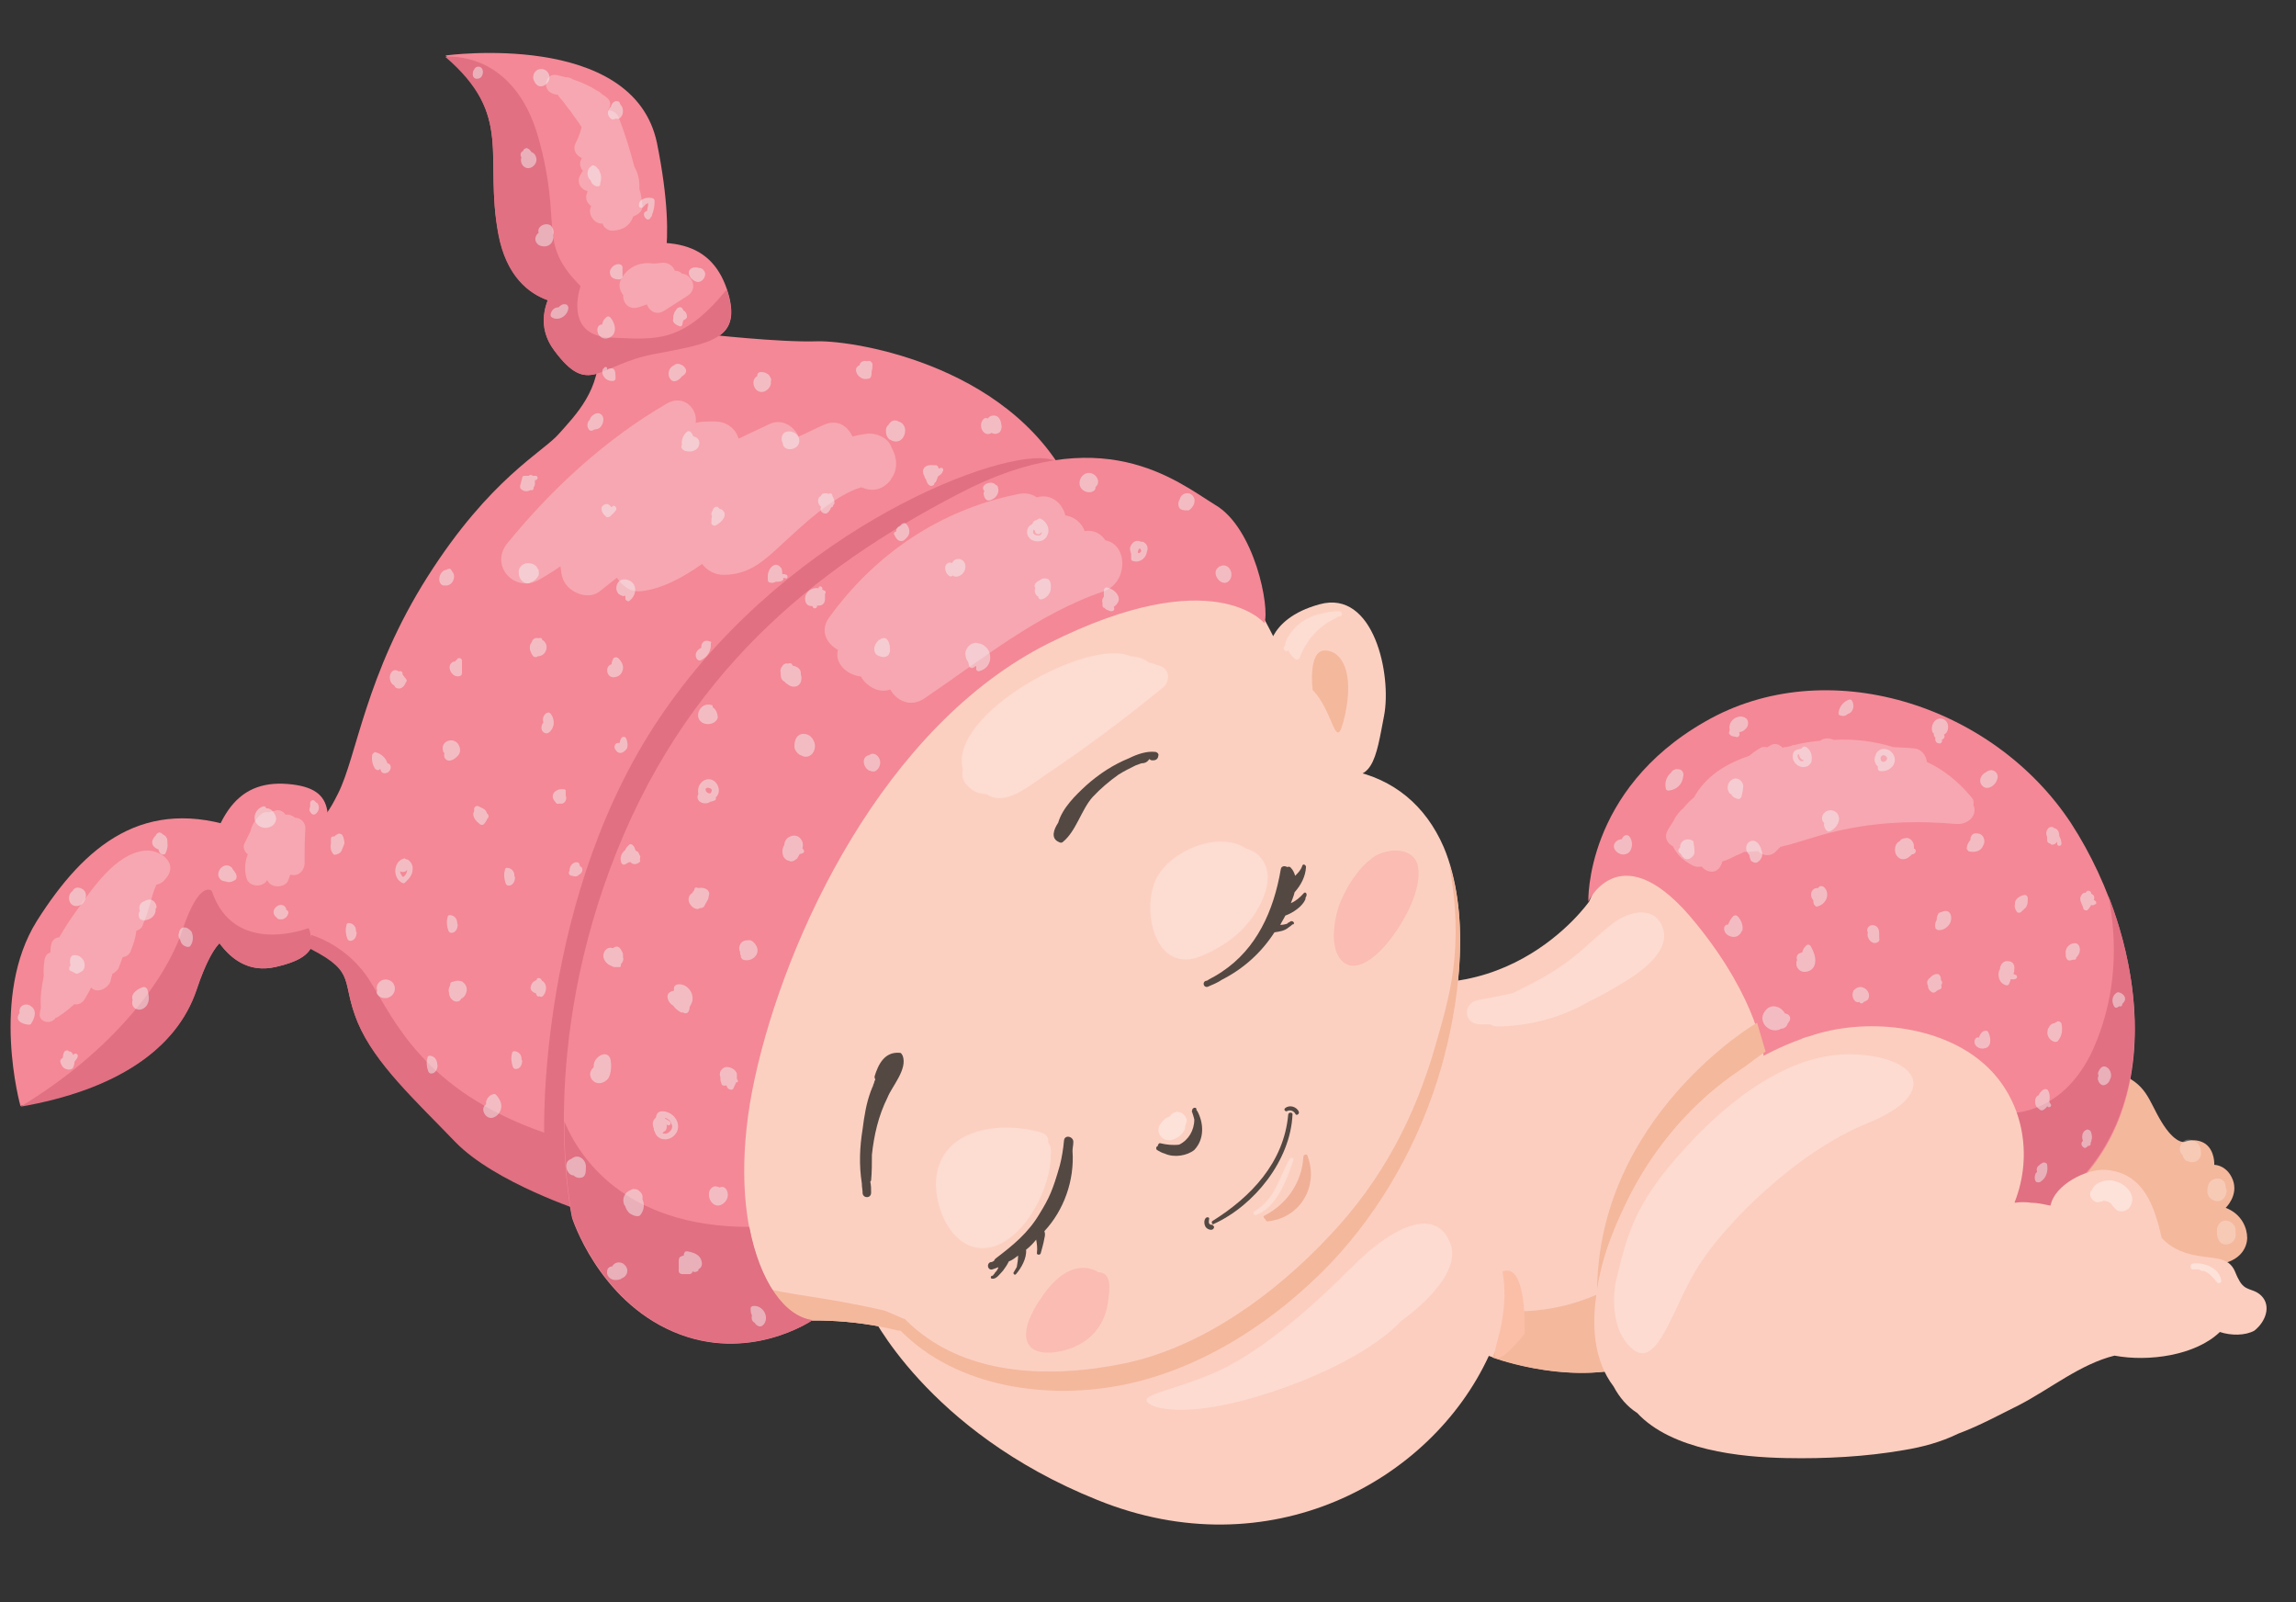 <?xml version="1.0" encoding="utf-8"?>
<!-- Generator: Adobe Illustrator 23.1.0, SVG Export Plug-In . SVG Version: 6.00 Build 0)  -->
<svg version="1.1" id="Isolation_Mode" xmlns="http://www.w3.org/2000/svg" xmlns:xlink="http://www.w3.org/1999/xlink" x="0px"
	 y="0px" viewBox="0 0 865.3 603.7" style="enable-background:new 0 0 865.3 603.7;" xml:space="preserve">
<rect x="0" y="0" width="865.3" height="603.7" fill="#333333" stroke="none"/>
<g>
	<path style="fill:#FCCEBF;" d="M327.7,493.9c0,0,21.3,45.4,85.9,71.3c64.6,26.2,125.6-6.8,147.5-54.3c0,0,35.1,13.8,62.4,0.8
		c27.5-13,55.6-128.3,55.6-128.3l-64.5-78.8l-15.7,35.1c0,0-34.3,49.4-96.2,22.7C440.9,335.4,327.7,493.9,327.7,493.9z"/>
	<path style="fill:#FCD0C1;" d="M544.1,319.2c-6.8-15.7-18.9-25.7-35.1-28.9c-1.1-1.4-2.2-2.4-3.2-4.1c-7.3-10-13-21.1-18.6-31.9
		c-11.6-23-22.7-46.7-42.4-64c-24.6-21.6-56.4,10-87.8,5.4c-20-3-42.4-39.7-61-32.4c-1.9,0.3-3.8,0.5-5.7,1.1
		c-13.8,2.4-26.7,6.5-39.4,12.4c-26.2,12.7-48.3,32.1-64.8,55.9c-15.7,22.7-27,49.4-31.3,77c-0.8,5.4-1.4,10.5-1.6,15.9
		c-1.1,1.6-1.9,3.8-2.2,5.9c-3.2,26.2,5.4,49.2,16.2,72.9c9.5,20.3,62.4,56.4,79.1,72.1c36.7,34,45.9,14,91.3,24.6
		c0.5,0.3,1.4,0.3,1.9,0.3c21.3,21.6,55.9,26.2,84.5,20.3c29.7-6.2,56.7-24,77.5-45.6c19.7-20.8,34-46.7,41.9-74.3
		C550.3,376.7,554.3,343.5,544.1,319.2z"/>
	<path style="fill:#F4B89D;" d="M546,324.9c6.2,32.7,0,51.3-4.9,68.6c-7.8,27.5-20.3,51.3-40,72.1c-20.5,21.9-47.8,41.9-77.2,48.1
		c-28.6,5.9-61.6,4.9-82.9-16.7c-0.5,0-7.3-3.2-7.8-3.2c-45.4-10.5-53.7-2.2-90.5-35.9c-16.7-15.4-69.7-51.6-79.1-72.1
		c-4.9-10.8-9.5-21.3-12.7-32.4c1.9,17.6,8.6,34.3,16.2,51c9.5,20.3,62.4,56.4,79.1,72.1c36.7,34,45.9,14,91.3,24.6
		c0.5,0.3,1.4,0.3,1.9,0.3c21.3,21.6,55.9,26.2,84.5,20.3c29.7-6.2,56.7-24,77.5-45.6c19.7-20.8,34-46.7,41.9-74.3
		C549.8,378.6,553.8,348.4,546,324.9z"/>
	<path style="fill:#FCD0C1;" d="M477.9,247.1c0,0-1.1-13.8,19.4-19.4c20.5-5.7,27.3,26.7,24.3,42.1s-4.1,27.8-19.4,20
		C486.6,282.2,477.9,247.1,477.9,247.1z"/>
	<path style="fill:#F48896;" d="M405.3,186.9c-21.1-48.9-82.9-58.6-97.2-58.3c-14,0.5-42.4-2.7-42.4-2.7s-41.6-11.3-40.2,4.6
		c1.4,16.2-8.9,26.2-14.9,33c-5.9,6.8-25.9,16.7-49.4,53.7S134.5,285,127.4,299c-6.8,13.8-8.4,9.2-8.4,9.2s-15.4,1.6-19.4,12.4
		s0.3,27.8,17.6,36.7s11.1,12.2,17.6,27.8c6.5,15.4,21.9,29.4,36.7,44.8c14.9,15.4,48.3,26.2,48.3,26.2l31.6-71.8l66.4-126.1
		C318,258.4,426.3,235.7,405.3,186.9z"/>
	<path style="fill:#F48896;" d="M86.8,353.8c0,0-5.1-3.5-12.7,18.9c-7.6,22.7-30.5,37.8-66.4,44c0,0-11.6-41.3,6.2-69.7
		c18.1-28.6,40.5-47.3,76.7-34.6C126.8,325.1,110.6,351.1,86.8,353.8z"/>
	<path style="fill:#F48896;" d="M217.3,114.7c0,0-23.8,2.7-29.4-26.5c-5.7-29.2,5.9-44.6-20-67.3c0,0,70.8-9.7,79.7,33
		c8.6,42.7,0,53.2,0,53.2S248.9,124.7,217.3,114.7z"/>
	<path style="fill:#F48896;" d="M75.5,339.7c0,0,7,29.7,28.6,24.6s11.3-13,15.9-34.3s8.1-33-11.6-34.6
		C88.4,293.8,79.8,308.4,75.5,339.7z"/>
	<path style="fill:#F48896;" d="M220.2,96.1c0,0-24.6,18.1-11.3,35.9c13.2,17.8,16.5,5.4,37.8,1.4c21.3-4.1,33.5-5.4,27.3-24.3
		C267.5,89.9,250.5,87.7,220.2,96.1z"/>
	<g>
		<path style="fill:#544842;" d="M404.2,433.7c0-1.1,0.3-2.2,0.3-3.2c0.3-2.2-3.2-3.2-3.5-0.8c-0.3,3.2-0.8,6.5-1.6,9.5
			c-2.7,9.5-4.1,12.4-7.6,18.1c-4.3,7.3-10,11.9-16.7,17c-0.3,0.3-0.3,0.5-0.5,0.8c-0.5,0.3-0.8,0.5-1.4,0.5
			c-1.6,0.8-0.8,3.2,0.8,2.7c0.8-0.3,1.6-0.5,2.2-0.8v0.3c-0.3,0.5-0.5,1.1-1.1,1.6c-0.3,0.3-0.3,0.5-0.3,0.5l-0.3,0.3
			c-0.3,0.3-0.3,0.5-0.3,0.5h-0.3c-0.5,0-0.8,1.1,0,1.1c1.6,0.3,3-1.9,4.1-3c0.8-1.1,1.6-2.2,2.2-3.5c1.4-0.5,2.4-1.4,3.5-2.2
			c0,1.6-0.3,3-0.5,4.3c-0.3,0.5-0.8,1.4-1.1,1.9c-0.5,0.5,0.3,1.4,0.8,0.8c1.9-2.2,4.1-5.9,3.8-9.2c1.4-1.1,2.7-2.4,3.8-3.8
			c0.3,1.6,0.5,3.2,0.3,4.9c-0.3,0.8,1.1,1.1,1.4,0.3c0.5-1.9,1.1-3.8,1.4-5.7c0.3-1.1,0.3-1.9,0-2.7
			C400.9,456.1,405,444.8,404.2,433.7z"/>
		<path style="fill:#544842;" d="M491.4,336.5c-1.4,1.6-3,3-4.9,3.8c0.5-1.4,1.1-2.7,1.4-4.1c2.4-2.7,4.1-5.9,4.3-9.5
			c0-0.8-1.1-1.4-1.4-0.5c-0.5,1.6-1.6,2.7-2.7,3.8c-0.3-1.1-0.8-2.2-1.6-3c-0.3-0.5-0.8-0.5-1.4-0.3c-0.8-0.5-2.2-0.5-2.4,0.8
			c-2.7,15.9-9.2,30-22.1,38.6c-1.6,1.1-3.5,2.2-5.1,3l0,0c-0.3,0.3-0.8,0.5-1.1,0.5c-1.4,0.5-0.8,2.7,0.8,2.2
			c1.9-0.8,3.8-1.6,5.4-2.7c8.1-4.1,14.9-10.3,19.7-17.8c1.9-0.3,3.8-0.5,5.4-1.9c0.5-0.3,1.1-0.8,1.4-1.1l0,0l0,0c0,0,0,0,0.3,0
			c0.8-0.5-0.3-1.6-1.1-1.1c-0.3,0.3-0.5,0.3-0.8,0.5c0,0-0.3,0-0.3,0.3c-0.8,0.3-1.9,0.5-2.7,0.5c0.5-1.1,1.4-2.4,1.9-3.5
			c3-1.1,6.5-3.5,7.6-6.2v-0.2c0,0,0,0,0-0.3C493,336.8,492,335.9,491.4,336.5z"/>
		<path style="fill:#544842;" d="M340.2,397.8c-0.3-0.5-0.5-1.1-1.1-1.1c-5.7-0.5-8.1,4.3-9.5,8.9c0,0.3,0,0.8,0.3,1.1
			c-0.3,0.5-0.5,1.1-0.5,1.4c-0.3,0.5-0.3,0.8-0.5,1.4c-0.3,0.3-0.3,0.8-0.5,1.1c0,0.3-0.3,0.5-0.3,0.8c-1.6,4.3-2.4,9.2-3,14
			c-1.1,6.8-1.4,13.5-0.3,20.5c0,1.4,0.3,2.4,0.3,3.8c0.3,1.9,3.2,1.9,3.2-0.3c0-1.4,0-2.7-0.3-4.1c0-0.3,0.3-0.3,0.3-0.5
			c0.3-3.2,0.3-6.5,0.3-9.7c0.8-7.3,2.4-14.6,5.9-21.6C336.1,409.4,342.1,402.9,340.2,397.8z"/>
		<path style="fill:#544842;" d="M435.2,283.3c-3-0.3-6.5,0.8-9.7,2.4c-5.9,2.4-11.3,5.9-16.2,10.3c-3.8,3.5-8.9,8.4-10.5,14
			c-1.6,2.4-3,5.9,0.3,7.3c0.5,0.3,1.1,0.3,1.4,0c5.1-4.1,7-12.2,11.3-17c3-3.2,6.2-5.9,9.7-8.4c2.2-1.4,4.3-2.4,6.5-3.5
			c0.8-0.3,1.4-0.5,2.2-0.8c1.4,0,2.2-0.5,3-1.6c0.3,0.3,0.5,0.5,1.1,0.5h0.3c0.8,0,1.6-0.3,1.9-1.4v-0.3
			C436.9,284.4,436.3,283.3,435.2,283.3z"/>
		<path style="fill:#544842;" d="M451.2,418.6L451.2,418.6L451.2,418.6C451.2,418.3,451.2,418.3,451.2,418.6
			c-0.3-0.3-0.3-0.3-0.3-0.5l0,0l0,0v-0.3c-0.3-0.8-1.6-0.3-1.6,0.5c0,0.3-0.3,0.5,0,0.8c0.3,0.8,0.5,1.6,0.8,2.7
			c0,4.1-2.2,7.8-5.7,9.5c-2.4,0.3-4.9,0-7-0.5c-0.5-0.3-1.1,0.5-1.1,1.1c-0.5,0-0.8,0.8-0.3,1.4c0.8,0.5,1.9,1.1,3,1.4
			c3.5,1.6,8.4,0.8,11.1-1.4C454.1,429.1,453.6,422.9,451.2,418.6z"/>
		<path style="fill:#544842;" d="M485.5,419.9c-1.6,18.1-14,31.1-28.6,40.2c-0.5,0.3,0,1.6,0.5,1.1c15.4-7,28.9-24,29.7-41.1
			C487.4,419.1,485.7,418.9,485.5,419.9z"/>
		<path style="fill:#544842;" d="M489.5,418.9c-0.8-1.9-3.5-2.7-5.1-1.4c-0.8,0.5,0,1.6,0.8,1.1c1.1-0.5,2.4,0,3,1.1
			C488.4,420.5,489.8,419.9,489.5,418.9z"/>
		<path style="fill:#544842;" d="M456.8,461.5c-0.5,0-0.8,0-1.1-0.5s0-1.4,0-1.9s-0.8-0.5-1.1-0.3c-1.1,0.8-0.8,3,0,3.8
			s2.7,1.4,3-0.3C457.4,462.1,457.1,461.5,456.8,461.5z"/>
		<path style="fill:#F0B097;" d="M492.8,435.6c-0.3-1.1-1.6-0.5-1.6,0.3c-0.5,9.5-6.2,17.8-14.6,22.1c-0.8,0.3-0.3,1.1,0.3,1.4
			c0,0.5,0.5,0.8,0.8,0.8C489.8,459.1,497.1,447.2,492.8,435.6z"/>
		<path style="opacity:0.26;fill:#FFFFFF;enable-background:new    ;" d="M395,430.5c0.3-1.6-0.5-3.2-2.7-3.8
			c-14-4.1-35.9-2.2-39.2,15.4c-2.2,11.6,5.9,31.3,20.5,27.8c13-3.2,22.7-23,22.4-35.1C396.3,432.9,395.8,431.6,395,430.5z"/>
		<path style="opacity:0.39;fill:#FFFFFF;enable-background:new    ;" d="M446,419.9c-0.8-0.8-2.2-1.1-3.2-0.8
			c-0.8,0.3-1.6,0.8-1.9,1.6l0,0c-1.6,0.3-3,1.9-3.8,3.2c-1.4,2.4,0.3,5.4,3,5.7c1.9,0.3,4.1-1.1,5.1-2.2c0.8-0.8,1.4-1.6,1.4-2.7
			v-0.3c0.3-0.5,0.3-1.1,0.5-1.6C447.4,422.1,447.1,420.8,446,419.9z"/>
		<path style="opacity:0.26;fill:#FFFFFF;enable-background:new    ;" d="M474.7,322.7c-1.4-1.6-3.2-2.4-5.1-3
			c-10.5-6.8-28.4,0.8-33.8,11.3c-5.9,11.9-0.5,36.5,17,29.2c8.4-3.5,15.4-8.6,20.3-16.2C476.8,338.1,480.6,328.9,474.7,322.7z"/>
		<path style="opacity:0.56;fill:#F8AEA8;enable-background:new    ;" d="M534.4,326.5c-1.4-7.3-10.8-7-15.9-4.1
			c-3,1.9-5.7,4.6-7.8,7.6c-2.4,3.2-4.3,6.8-5.7,10.3c-2.2,5.7-4.3,17.3,1.1,22.1c5.9,5.1,14.6-4.1,17.8-8.4
			C529,347.6,536,335.1,534.4,326.5z"/>
	</g>
	<path style="fill:#F4B89D;" d="M623.2,473.4c-25.1,24.3-55.9,20.5-55.9,20.5c-0.5,6.5-3,13.5-4.9,17.6c6.8,2.4,36.7,11.6,61,0.3
		c4.1-1.9,8.1-5.9,11.9-11.6C636.7,479.1,634.8,462.3,623.2,473.4z"/>
	<path style="opacity:0.26;fill:#FFFFFF;enable-background:new    ;" d="M528.1,497.7c0,0,23.2-15.9,18.6-28.9
		c-4.6-13-19.4-9.5-38.1,9.5c-18.6,18.6-36.7,33.2-52.7,39.7c-15.9,6.5-27,7.6-23,10.8c4.3,3.2,21.1,5.1,52.7-6.5
		C517.3,510.7,528.1,497.7,528.1,497.7z"/>
	<path style="fill:#F4B89D;" d="M494.7,260c0,0-1.9-14.9,4.6-14.9s11.1,8.4,7.6,24.3C503.3,285.4,503,268.4,494.7,260z"/>
	<path style="fill:#E07082;" d="M251.6,384.6L318,258.5c0,0,15.9-3.2,34.3-10.3c23.8-24.8,48.6-53.7,50.2-67.3
		c-1.4-2.4-2.7-4.9-4.3-7.3c-0.8-0.3-1.4-0.3-2.2-0.5c-17.8-4.6-97,25.1-145.3,94.3c-48.3,68.9-45.6,159.4-45.6,159.4
		c-45.6-15.9-56.7-42.9-65.4-56.7c-8.4-14-22.4-17.8-22.4-17.8l-1.1,4.6c0.3,0.3,0.8,0.5,1.1,0.8c17.3,8.9,11.1,12.2,17.6,27.8
		c6.5,15.4,21.9,29.4,36.7,44.8c14.9,15.4,48.3,26.2,48.3,26.2L251.6,384.6z"/>
	<path style="fill:#F48896;" d="M306.1,497.5c0,0-24,16.5-52.4,4.3s-38.1-42.9-38.1-42.9s-13-58.1,14.3-131.5
		c27.3-73.5,77.2-113.2,131.3-141.3c54-28.4,82.1-4.9,96.7,4.1c14.9,8.6,20.8,38.9,18.6,44.6c0,0-19.2-23.5-81.3,7.6
		s-99.1,110.5-110.7,163.7C272.9,458.8,288.3,495,306.1,497.5z"/>
	<path style="fill:#E07082;" d="M116.3,349.7c0,0-28.1,11.1-36.5-14c0,0-4.6-4.6-11.1,14.9c-6.5,19.4-27,45.9-61,66.4
		c35.9-6.2,58.9-21.6,66.4-44c3.5-10.5,6.5-15.4,8.6-17.6c4.6,6.2,11.3,11.3,21.3,8.9c8.4-1.9,11.9-4.3,13.5-7.8
		C117.3,353.8,117.1,351.3,116.3,349.7z"/>
	<path style="fill:#E07082;" d="M282.4,462.3c-47.3,0-64.3-26.7-69.7-39.7c0,22.4,3,36.2,3,36.2s10,30.8,38.1,42.9
		c28.4,12.2,52.4-4.3,52.4-4.3C295.9,496.1,286.4,483.1,282.4,462.3z"/>
	<path style="fill:#E07082;" d="M187.8,88.3c3,15.9,11.6,22.4,18.6,24.8c-2.2,5.7-2.4,12.4,2.4,18.9c13.2,17.8,16.5,5.4,37.8,1.4
		c21.3-4.1,33.5-5.4,27.3-24.3c-16.7,20.3-26.2,18.9-44,18.1s-11.1-19.4-11.1-19.4c-16.7-16.7-6.5-22.4-15.9-55.9
		s-35.1-30.5-35.1-30.5C193.8,43.7,182.4,59.1,187.8,88.3z"/>
	<path style="fill:#FBBFA8;" d="M566.2,479.1c0,0,2.7,10.3-1.9,26.2c-4.6,15.9,10.3-2.7,10.3-2.7S575.7,475.3,566.2,479.1z"/>
	<path style="opacity:0.56;fill:#F8AEA8;enable-background:new    ;" d="M413.9,479.4c0,0-9.5-7.3-20.8,8.6s-6.8,24,6.8,21.1
		c13.5-3,17.3-13,17.8-19.7C418.8,482.9,417.7,479.4,413.9,479.4z"/>
	<path style="opacity:0.26;fill:#FFFFFF;enable-background:new    ;" d="M336.1,168.8l-0.5-1.1c-1.4-3-5.7-4.6-8.6-4.3
		c-1.9,0.3-3.8,0.5-5.7,1.1c-1.9-4.1-5.9-6.8-11.1-4.3c-3.2,1.4-6.2,3-9.2,4.3c-1.9-4.1-6.5-7-11.3-4.6c-3.8,1.9-7.6,3.5-11.3,5.4
		c-1.1-3.5-4.1-6.5-9.2-6.5c-2.4,0-4.9,0-7,0.5c0.8-5.4-4.6-10.8-10.8-7.3c-23.2,13.5-43.2,31.9-60.2,52.7
		c-6.8,8.4,2.7,18.9,11.9,13.8c2.7-1.6,5.4-3.2,8.1-5.1c0.3,1.4,0.3,3,0.8,4.3c1.6,5.4,9.7,8.9,14.3,4.9c1.9-1.6,4.1-3.2,6.2-4.9
		c1.9,3,5.1,5.4,8.9,5.1c7.8-0.8,15.9-5.1,23.2-10.3c1.9,2.4,4.6,4.1,8.1,4.1c10,0,15.7-5.7,22.7-12.2c6.8-6.2,18.6-17.6,29.2-20.8
		c3.5,1.6,7.6,1.4,10.8-2.4c0.3-0.3,0.3-0.5,0.5-0.8C338.3,177.1,338.3,172.8,336.1,168.8z"/>
	<path style="opacity:0.26;fill:#FFFFFF;enable-background:new    ;" d="M416.6,203.6c-1.6-2.4-4.3-4.1-7.8-3.5
		c-1.1-3-3.8-5.4-7.3-5.9c-1.1-4.6-5.4-8.4-10.8-6.8c-1.9-1.4-4.6-1.9-7.6-1.1c-28.9,5.9-53.2,22.4-70.5,46.2
		c-3.8,5.1-1.1,10,3.2,12.4c-1.4,5.1,3.5,9.5,8.6,10c2.2,3.8,7,6.5,11.1,4.9c2.4,4.3,7.6,6.8,12.7,3.5
		c21.6-14.6,42.9-32.1,67.8-40.5C425.2,219.5,425.2,205.2,416.6,203.6z"/>
	<path style="opacity:0.26;fill:#FFFFFF;enable-background:new    ;" d="M54.7,320.5c-11.3,1.1-20,14.6-25.9,22.7
		c-2.4,3.2-4.6,6.8-6.5,10c-1.4,0-2.7,1.1-3,2.7c-0.3,1.1-0.3,2.2-0.3,3c-1.1,0.3-1.9,1.1-2.2,2.7c-0.3,2.2-0.5,4.1-0.3,6.2
		c-0.8,3.8-1.4,7.6-1.1,11.6c0,0,0,0,0,0.3c0,0.5-0.3,1.1-0.3,1.6c-1.1,3.8,4.1,5.1,5.9,2.2c0.3,0,0.8-0.3,1.1-0.5
		c2.2-1.4,4.1-3,5.9-4.6c1.6,0.3,3.2-0.5,4.1-2.2c0.8-1.4,1.6-2.7,2.2-4.1c2.2,2.4,6.2,0.5,7.3-2.2c0.3-1.1,0.5-2.2,0.8-3
		c0.8-0.3,1.6-1.1,2.2-1.9c0.5-1.4,1.1-2.7,1.6-4.3c1.4-0.3,2.4-0.8,3-2.2c1.1-2.7,1.9-5.1,2.2-7.8c1.1-0.3,2.2-1.1,2.4-2.2
		c2.4-5.1,3-10.3,5.1-15.1c1.1-0.3,2.4-0.8,3.2-1.9C67.9,325.4,60.4,320,54.7,320.5z"/>
	<path style="opacity:0.26;fill:#FFFFFF;enable-background:new    ;" d="M111.1,308.1c-0.8-0.8-2.4-1.4-3.5-1.1
		c-0.8-1.4-2.7-2.2-4.3-1.4c-0.5,0-1.4,0.3-1.9,0.5l0,0c-1.4-0.3-2.4,0-3.8,1.4c-1.6,1.6-2.7,3.5-3.2,5.7c-0.8,1.6-1.6,3.2-2.4,4.9
		c-0.5,1.4,0.3,3,1.4,3.8c-1.1,2.7-1.4,5.9-0.5,8.9c0.8,3.5,6.2,3.8,7.8,0.8c0,0.3,0.3,0.3,0.3,0.5c1.4,2.7,6.5,2.4,7.6-0.3
		c0.3-0.8,0.5-1.4,0.8-2.2h0.3c3,0.8,5.1-1.9,5.1-4.3c0-4.6,0-8.9,0.3-13.5C114.9,309.5,113,308.1,111.1,308.1z"/>
	<path style="opacity:0.26;fill:#FFFFFF;enable-background:new    ;" d="M242.1,77.2c-0.3-2.2-0.5-4.1-1.1-5.9c0-1.4,0-2.7-0.3-4.1
		c-0.3-1.6-0.8-3-1.6-4.3c-1.6-6.2-3.5-12.4-5.9-18.6c-0.8-1.9-2.4-2.7-4.1-2.7c1.1-1.6,1.4-3.5-0.5-4.9c-0.5-0.5-1.1-0.8-1.6-1.1
		c-0.5-0.5-1.1-1.1-1.9-1.4c-3-1.9-5.9-3.2-9.2-4.3c-0.8-0.5-1.6-0.8-2.7-0.8c-1.1-0.3-2.2-0.5-3.2-0.8c-4.6-1.1-5.9,5.7-1.6,7
		c0.5,0.3,1.4,0.3,1.9,0.5c0.5,0.8,1.1,1.6,1.9,2.4c0.8,1.1,1.6,2.2,2.4,3.2l0.3,0.3c1.4,2.2,3,4.1,4.3,6.2
		c-0.5,1.9-1.1,3.8-2.2,5.9c-1.4,2.7,0.3,4.9,2.2,5.7c0,0,0,0,0,0.3c-1.1,1.6-0.5,3.5,0.5,4.6c-0.3,0.3-0.5,0.5-0.5,0.8
		c-2.4,3-0.5,6.2,2.2,6.8v0.3c-1.1,2.2-0.3,4.1,1.4,5.4c-1.6,3,1.4,7,4.3,6.5l0,0c0.3,1.6,2.4,3,4.1,2.7c3.5-0.3,5.9-1.6,7.3-4.9
		c0-0.3,0-0.3,0.3-0.5C240.8,80.7,242.4,79.4,242.1,77.2z"/>
	<path style="opacity:0.26;fill:#FFFFFF;enable-background:new    ;" d="M257,103.1c-0.8-0.8-1.6-1.1-2.7-1.1c-0.5-1.6-2.2-3-4.3-3
		c-1.1,0-2.4,0.3-3.5,0.3c-0.3,0-0.3,0-0.5,0c-5.1-0.8-10,1.6-12.2,6.5c-0.8,1.9,0,4.1,1.1,5.4c-0.3,3,2.2,5.7,5.7,4.6
		c1.1-0.3,2.2-0.8,3.2-1.1c0.8,2.4,3.5,4.3,6.5,2.4s5.9-3.8,8.9-5.7C263.2,108.8,260.8,103.4,257,103.1z"/>
	<path style="opacity:0.26;fill:#FFFFFF;enable-background:new    ;" d="M626.5,349.2c-3.2-8.1-12.4-5.7-17.8-1.9
		c-7,5.1-12.7,11.6-20,16.5c-5.9,4.1-12.2,7.3-18.4,10.3c-4.3,1.1-8.9,1.9-13.2,2.7c-5.9,1.1-5.7,8.9,0.5,9.2c1.4,0,2.7,0,4.1,0
		c0.8,0.5,1.6,0.8,3,0.8c12.4-0.3,24-3.5,34.3-9.5c3-1.4,5.9-3,8.6-4.6C613.8,369.2,630.8,359.7,626.5,349.2z"/>
	<path style="opacity:0.26;fill:#FFFFFF;enable-background:new    ;" d="M437.7,251.1c-1.6-0.5-3-1.1-4.6-1.4
		c-2.2-1.6-4.6-2.4-7-2.4l0,0c-15.9-7.3-69.1,21.9-63.2,42.7c-0.8,2.7,0.3,5.4,3.5,7.6c1.6,1.1,3.5,1.6,5.4,1.6
		c6.8,4.9,15.9-3,21.6-6.8c15.7-10.5,30.5-21.6,45.1-33.5C440.6,257.1,441.2,252.8,437.7,251.1z"/>
	<g>
		<path style="fill:#F4B89D;" d="M809.3,463.2c0,0,10.3,13.5,22.7,13.5s14.9-6.8,14.9-10.3s-1.9-8.9-8.1-11.3c0,0,4.9-4.6,2.7-10.5
			c-2.2-5.7-7-5.7-7-5.7s0.3-5.1-3.2-7.8c-3.8-2.7-8.1-0.8-8.1-0.8s-3.5,0.8-8.6-7.6s-5.4-14.3-16.5-18.4s-30.5,15.9-16.2,40
			C795.5,468.3,809.3,463.2,809.3,463.2z"/>
		<path style="opacity:0.26;fill:#FFFFFF;enable-background:new    ;" d="M838.7,459.9c-1.9,0-3.2,1.9-3.2,3.8c0,1.4,0,2.4,0.8,3.8
			c1.4,2.2,4.6,1.6,5.7-0.3c0.8-1.1,0.5-2.4,0.5-3.8C842.5,461.5,840.6,459.9,838.7,459.9z"/>
		<path style="opacity:0.26;fill:#FFFFFF;enable-background:new    ;" d="M838.7,446.4c-0.8-3.5-5.9-2.7-6.5,0.3
			c-0.3,0.8-0.3,1.6-0.3,2.4c0,1.9,1.9,3.5,3.8,3.5c2.2,0,3.2-1.9,3.5-3.8C839,447.8,838.7,447.2,838.7,446.4z"/>
		<path style="opacity:0.26;fill:#FFFFFF;enable-background:new    ;" d="M824.7,429.4c-2.7,0-4.3,4.1-2.2,5.7c-0.3-0.3-0.3-0.3,0,0
			c0.3,1.1,0.8,2.2,1.9,2.4c1.1,0.5,1.9,0.5,2.7,0.3c1.4-0.3,2.7-2.2,2.4-3.5C829.6,431.6,827.7,429.4,824.7,429.4z"/>
	</g>
	<path style="opacity:0.26;fill:#FFFFFF;enable-background:new    ;" d="M486,436.7c-4.1,7.3-5.4,15.1-13.2,19.7
		c-0.8,0.5-0.3,1.6,0.5,1.4c7.8-2.7,11.6-13.2,14-20.3C487.9,436.4,486.6,435.9,486,436.7z"/>
	<path style="opacity:0.26;fill:#FFFFFF;enable-background:new    ;" d="M504.6,230.3c-2.2,0-4.1,0.3-6.2,0.8
		c-4.3,0.8-8.4,3-11.3,6.5c-1.1,1.4-2.7,3.5-2.7,5.4c-0.3,0.3-0.3,0.5-0.5,0.8c-0.5,1.1,1.1,2.2,1.6,1.1c0.5,1.4,1.4,2.4,2.7,3.5
		c0.5,0.3,1.4,0,1.6-0.5c2.4-6.5,7-11.9,13.5-14.9c0.3,0,0.5-0.3,0.5-0.5c0.3,0,0.5,0,0.8-0.3C506.3,232.5,506,230.1,504.6,230.3z"
		/>
	<g style="opacity:0.49;">
		<path style="fill:#F3F3F3;" d="M174.6,370.2L174.6,370.2C174.3,370,174.3,370,174.6,370.2c-0.3-0.3-0.3-0.3-0.3-0.3l0,0
			c-1.1-0.5-2.4-0.5-3.5,0l0,0c-0.5,0-1.1,0.3-1.1,0.8c0,0.3,0,0.3,0,0.5c-0.5,0.8-0.8,1.9-0.5,2.7c0,1.6,1.1,3.5,3,3.5
			c0.8,0,1.4-0.5,1.6-1.1C175.7,375.6,177,372.1,174.6,370.2z"/>
		<path style="fill:#F3F3F3;" d="M153.5,323.8c-0.3,0-0.3,0-0.5,0c-0.3-0.3-0.5-0.5-0.8-0.3c-4.1,1.1-4.3,7.6-0.5,9.2
			c0.5,0.3,0.8,0,1.1-0.3c1.4-1.4,2.7-2.7,2.7-4.9C155.7,326.2,154.9,324.6,153.5,323.8z M151.9,330.5c-0.5-0.5-1.1-1.4-1.1-2.2
			c1.1,0.5,1.9,0.3,2.7-0.5C153.3,329.2,152.7,330,151.9,330.5z"/>
		<path style="fill:#F3F3F3;" d="M148.7,371.6c-0.8-3-5.1-3.5-6.5-0.5c-0.3,0.8-0.3,1.4,0,2.2c-0.5,0.5-0.3,1.4,0.8,2.2
			C146,377.3,149.5,374.8,148.7,371.6z"/>
		<path style="fill:#F3F3F3;" d="M187,412.6c-0.3-0.3-0.5-0.5-1.1-0.3c-1.6,0.3-3,2.2-2.7,3.8c-0.3,0.3-0.5,0.3-0.8,0.8
			c-0.8,1.6,0.3,3.5,1.6,4.1c1.6,0.8,3.5-0.5,4.3-1.9C189.7,416.7,188.6,414.3,187,412.6z"/>
		<path style="fill:#F3F3F3;" d="M204.9,370c-0.3-0.3-0.3-0.3-0.5-0.3c-0.3-0.3-0.3-0.5-0.5-0.8c-0.5-0.5-1.4-0.5-1.6,0
			c0,0.3,0,0.5-0.3,0.5c-0.8,0.3-1.4,0.8-1.6,1.4c-1.1,1.9,0,3,1.6,3.5c0,0.3,0.3,0.5,0.3,0.8c0.3,0.3,0.5,0.5,1.1,0.3
			c0.3,0.3,0.8,0.3,1.1,0C205.7,374.3,206.5,371.6,204.9,370z"/>
		<path style="fill:#F3F3F3;" d="M193.8,329.2c-0.3-1.4-1.6-2.2-2.7-2.2c-0.5,0-0.8,0.3-0.8,0.8c-0.5,1.6-0.3,3.5,0.3,5.1
			c0.3,0.5,0.5,0.8,1.1,0.8c1.6,0,2.4-1.6,2.4-3.2C193.8,330.3,193.8,329.7,193.8,329.2z"/>
		<path style="fill:#F3F3F3;" d="M164.6,400c-0.3-1.4-1.6-2.2-2.7-2.2c-0.5,0-0.8,0.3-0.8,0.8c-0.5,1.6-0.3,3.5,0.3,5.1
			c0.3,0.5,0.5,0.8,1.1,0.8c1.6,0,2.4-1.6,2.4-3.2C164.6,401,164.9,400.5,164.6,400z"/>
		<path style="fill:#F3F3F3;" d="M172.2,347c-0.3-1.4-1.6-2.2-2.7-2.2c-0.5,0-0.8,0.3-0.8,0.8c-0.5,1.6-0.3,3.5,0.3,5.1
			c0.3,0.5,0.5,0.8,1.1,0.8c1.6,0,2.4-1.6,2.4-3.2C172.2,348.1,172.4,347.6,172.2,347z"/>
		<path style="fill:#F3F3F3;" d="M196.5,398.3c-0.3-1.4-1.6-2.2-2.7-2.2c-0.5,0-0.8,0.3-0.8,0.8c-0.5,1.6-0.3,3.5,0.3,5.1
			c0.3,0.5,0.5,0.8,1.1,0.8c1.6,0,2.4-1.6,2.4-3.2C196.5,399.4,196.5,398.9,196.5,398.3z"/>
		<path style="fill:#F3F3F3;" d="M134.1,350c-0.3-1.4-1.6-2.2-2.7-2.2c-0.5,0-0.8,0.3-0.8,0.8c-0.5,1.6-0.3,3.5,0.3,5.1
			c0.3,0.5,0.5,0.8,1.1,0.8c1.6,0,2.4-1.6,2.4-3.2C134.1,351.1,134.1,350.5,134.1,350z"/>
		<path style="fill:#F3F3F3;" d="M172.4,280c-2.4-2.4-6.5-0.3-5.4,3c0,0.3,0.3,0.5,0.5,0.8c-0.3,1.1,0,2.2,1.1,2.7
			c1.4,0.5,3.2-0.8,4.1-1.9C173.8,283.3,173.5,281.4,172.4,280z"/>
		<path style="fill:#F3F3F3;" d="M146,287.6c-0.5-1.9-2.2-3.5-4.3-4.1c-0.5-0.3-1.1,0.3-1.4,0.8c-0.3,1.9,0,3.8,1.1,5.4
			c0.3,0.3,0.8,0.5,1.1,0.5s0.5-0.3,0.8-0.5c0.3,1.1,0.8,1.9,2.2,1.6C147.6,290.8,147.9,287.9,146,287.6z"/>
		<path style="fill:#F3F3F3;" d="M129,314.6c-0.3-0.3-0.8-0.5-1.4-0.5c-0.5,0.3-1.1,0.5-1.6,1.1c-0.3,0-0.3,0-0.5,0
			c-0.5,0-0.8,0.3-0.8,0.8s0,1.1,0,1.9c-0.3,1.4,0,2.7,0.8,3.8c0.3,0.3,0.5,0.5,1.1,0.3c1.4-0.3,2.2-1.1,2.4-2.2
			c0.3-0.5,0.5-1.4,0.8-1.9C129.8,316.8,129.5,315.4,129,314.6z"/>
		<path style="fill:#F3F3F3;" d="M108.7,344c0-0.5-0.3-1.1-0.8-1.1c0-0.8-0.5-1.6-1.6-1.9c-2.2-0.3-4.1,2.2-2.7,4.1
			c0.3,0.3,0.5,0.5,0.8,0.8s0.5,0.5,1.1,0.5h0.3c0.5,0,1.1,0,1.6-0.5C107.9,345.7,108.4,345.1,108.7,344z"/>
		<path style="fill:#F3F3F3;" d="M88.7,328.9C88.4,328.9,88.4,328.7,88.7,328.9C88.4,328.7,88.4,328.7,88.7,328.9
			c-0.3-0.5-0.5-0.8-0.8-1.1s-0.3-0.8-0.8-1.1c-2.7-2.2-6.2,1.9-4.3,4.3c0.5,0.8,1.4,1.1,2.2,1.1c1.1,0.5,2.2,0.3,3.2-0.3
			C89.5,331.4,89.3,329.7,88.7,328.9z"/>
		<path style="fill:#F3F3F3;" d="M100.3,304.6c0-0.5-0.5-0.8-0.8-0.8c-3,0.5-4.9,4.6-2.4,7c2.4,2.2,6.8,1.1,7-2.4
			C103.8,306.2,101.9,304.3,100.3,304.6z"/>
		<path style="fill:#F3F3F3;" d="M119.8,303c0-0.3-0.3-0.5-0.5-0.5c-0.3-0.3-0.5-0.5-0.8-0.8c-0.5-0.5-1.6,0-1.6,0.8
			c0,0.5,0,0.8,0,1.4c-0.3,0.8-0.5,1.6,0.3,2.4c0.3,0.5,0.8,0.8,1.6,0.5C120,306,120.6,304.3,119.8,303z"/>
		<path style="fill:#F3F3F3;" d="M63.1,317.6c0-0.8,0-1.4-0.3-1.9s-0.5-0.8-1.1-1.1c-0.3-0.3-0.8-0.5-1.1-0.8
			c-0.5-0.3-1.1,0-1.4,0.3c-0.3,0.3-0.5,0.5-0.5,0.8c-0.5,0.3-0.8,0.8-1.1,1.4c-0.8,1.9,0.5,3.2,2.2,3.8c0,0.8,0.5,1.6,1.4,1.9
			c0.3,0,0.8,0,1.1-0.3C63.1,320,63.3,318.7,63.1,317.6z"/>
		<path style="fill:#F3F3F3;" d="M30.9,334.9c-1.4-0.8-3-0.5-3.5,0.8l0,0c-2.4,1.6-1.6,5.9,1.6,5.7c0.5,0,1.1-0.3,1.6-0.5
			C32.5,339.5,33.3,336.2,30.9,334.9z"/>
		<path style="fill:#F3F3F3;" d="M59,341.6c-0.3-1.9-1.9-3.2-3.8-2.4c-0.3,0-0.5,0.3-1.1,0.5l0,0c-1.4,0.5-1.9,2.2-1.4,3.5
			c-0.5,0.8-0.5,1.6-0.3,2.4c0.5,1.9,3.5,1.1,4.6,0.3s1.9-2.2,1.6-3.5C59,342.2,59,341.9,59,341.6z"/>
		<path style="fill:#F3F3F3;" d="M27.4,360c-0.3,0-0.5,0.5-0.8,0.8c-0.3,1.1-0.3,1.9,0,3c-0.3,0.3-0.5,0.5-0.5,1.1
			c0,0.3,0,0.8,0.3,0.8c0.5,0.3,1.1,0.5,1.6,0.8c0.3,0.3,0.8,0.5,1.4,0.3c0.3,0,0.3-0.3,0.5-0.3c0.8-0.3,1.6-0.8,1.9-1.9
			C32.5,361.6,29.8,359.4,27.4,360z"/>
		<path style="fill:#F3F3F3;" d="M12,379.4c0,0-0.3-0.3-0.5-0.3c0-0.3-0.3-0.3-0.5-0.3c-0.3-0.3-0.8-0.3-1.1-0.3
			c-0.8,0-1.6,0.3-2.2,1.1c-0.3,0.5-0.5,1.4-0.3,2.2c-0.3,0.3-0.5,0.5-0.5,0.8c-1.1,2.4,2.4,3.5,4.1,3.5c0.3,0,0.8-0.3,0.8-0.5
			C13.1,383.5,13.9,381,12,379.4z"/>
		<path style="fill:#F3F3F3;" d="M29.3,398.1c0.3-1.1-1.4-1.6-1.6-0.5l0,0c-0.3-0.3-0.3-0.8-0.8-1.1c-0.3-0.3-0.5-0.3-0.8-0.3
			c0,0-0.3,0-0.3-0.3c-0.5-0.3-1.4,0-1.6,0.5c-0.3,0.5-0.5,1.4-0.5,2.2c-0.3,0-0.3,0.3-0.5,0.3c-0.3,0.3-0.5,0.5-0.5,1.1
			c0.3,1.1,0.8,2.2,1.9,2.7s2.4,0.5,3-0.5c0.3-0.8,0.5-1.6,0.5-2.2C28.5,399.4,29,399.1,29.3,398.1z"/>
		<path style="fill:#F3F3F3;" d="M55.5,372.7c-0.3-0.5-0.8-0.8-1.4-0.8c-1.9,0.5-5.1,2.4-4.1,4.9c-0.5,1.4,0,3,1.6,3.5
			c1.4,0.5,3-0.3,3.8-1.6C56.6,376.7,56,374.6,55.5,372.7z"/>
		<path style="fill:#F3F3F3;" d="M72.2,351.1c-0.3-0.5-0.5-0.5-0.8-0.8c-0.5-0.5-1.1-0.8-1.6-0.8c-1.4-0.3-2.2,0.8-2.4,2.2
			c-0.3,0.8,0,1.9,0.5,2.4c0.3,1.4,1.1,2.4,2.7,2.7c0.3,0,0.8,0,1.1-0.3C72.8,354.9,73,353,72.2,351.1z"/>
		<path style="fill:#F3F3F3;" d="M183.5,306.5c-0.3-1.6-1.6-1.9-3.2-2.7c-0.5-0.3-1.4,0-1.6,0.8c0,0.3,0,0.8,0,1.1
			c-1.1,1.9,0.8,3.8,2.2,4.9c0.5,0.3,1.1,0.3,1.4,0c0.5-0.5,1.1-1.4,1.4-2.2l0.3-0.3C184.3,307.6,184.1,306.8,183.5,306.5z"/>
		<path style="fill:#F3F3F3;" d="M213.2,299.8c0-0.5,0-1.4,0-1.9c0-0.3-0.3-0.5-0.8-0.5c-1.9-0.3-4.1,0.8-4.1,2.7
			c0,0.8,0.5,1.6,1.1,2.2c0.3,0.5,0.8,0.8,1.1,0.5c0,0,0,0,0.3,0s0.5,0,1.1,0C213,302.5,213.8,301.1,213.2,299.8z"/>
		<path style="fill:#F3F3F3;" d="M207.3,268.7c-0.3-0.3-0.8-0.3-1.4,0c-1.1,0.8-1.6,2.2-1.1,3.5c-1.1,1.4-1.1,3.5,0.8,4.1
			c1.6,0.3,2.7-1.9,3-3C208.9,271.7,208.4,269.8,207.3,268.7z"/>
		<path style="fill:#F3F3F3;" d="M174.1,249c0-1.1-1.4-1.4-1.9-0.5c-0.3,0.3-0.5,0.5-0.8,0.8c-0.3,0-0.3,0-0.5,0
			c-3.2,1.4-0.5,6.5,2.4,5.4c0.5,0,0.8-0.5,0.8-1.1C174.1,251.9,174.1,250.3,174.1,249z"/>
		<path style="fill:#F3F3F3;" d="M153.3,256.3c-0.3-0.5-0.5-0.8-0.8-1.1s-0.5-0.8-0.8-1.1c0,0,0,0,0-0.3c0-0.8-0.8-1.1-1.4-0.8
			c-0.3,0-0.3-0.3-0.5-0.3c-1.1-0.5-2.2,0-2.7,1.4s0,3.5,1.4,4.1c0.3,0.3,0.3,0.5,0.5,0.8c1.6,1.1,3.2,0,3.8-1.6
			C153,257.1,153.3,256.8,153.3,256.3z"/>
		<path style="fill:#F3F3F3;" d="M205.9,243c-0.3-0.8-0.8-1.6-1.6-1.9c0,0,0,0,0-0.3c-0.3-0.5-0.8-0.5-1.4-0.3
			c-0.8-0.3-1.9,0-2.4,1.1v0.3c0,0,0,0-0.3,0.3c-1.1,1.6-0.3,3.8,0.8,5.1c0.3,0.3,0.8,0.3,1.1,0.3s0.3-0.3,0.5-0.3
			c0.8,0,1.6-0.3,2.2-0.8C205.7,245.7,206.2,244.4,205.9,243z"/>
		<path style="fill:#F3F3F3;" d="M170.3,215.2L170.3,215.2c-0.3-0.8-0.8-1.1-1.4-0.8c-0.3,0-0.3,0-0.5,0.3c-2.7,0-4.1,4.9-1.4,5.9
			c0.3,0,0.5,0,0.8,0C170.6,220.9,172.2,217.1,170.3,215.2z"/>
		<path style="fill:#F3F3F3;" d="M203,214.9c0-0.3-0.3-0.5-0.5-0.8c-0.5-1.4-2.2-1.9-3.5-1.9c-1.9,0-3.8,1.6-3.5,3.8
			c0,1.9,1.6,4.1,3.8,3.8c0.3,0,0.5-0.3,0.8-0.5c0.3,0,0.5,0,0.8-0.3c1.1-0.5,1.6-1.4,2.2-2.4C203,216.6,203.2,215.8,203,214.9z"/>
		<path style="fill:#F3F3F3;" d="M201.9,179.3c-0.3,0-0.8,0-1.1,0c-0.5-0.5-1.1-0.5-1.6,0l0,0c-0.5,0-1.1,0-1.6,0s-0.8,0.3-0.8,0.8
			c-0.3,1.1-0.5,1.9-0.8,3c0,0.3,0,0.8,0.3,1.1c1.1,1.1,2.4,1.1,3.5,0.5c0.3,0,0.5,0,0.8,0c0.5-0.3,0.5-0.5,0.5-1.1
			c0.3-0.3,0.5-0.8,0.5-1.4c0-0.3,0-0.5,0-0.5c0-0.3,0-0.5,0-0.8h0.3C203,180.6,202.7,179.3,201.9,179.3z"/>
		<path style="fill:#F3F3F3;" d="M232.9,247.9c-0.3-0.3-1.1-0.3-1.6,0c-0.5,0.8-0.8,1.6-0.8,2.4c-2.4,0.5-2.2,4.6,0.5,4.9
			c1.6,0,3-0.8,3.5-2.2C235.4,251.1,234.3,249.2,232.9,247.9z"/>
		<path style="fill:#F3F3F3;" d="M219.4,327.3c0-0.3-0.3-0.8-0.8-0.8c0-0.3-0.3-0.8-0.3-1.1c-0.3-0.5-0.8-0.5-1.4-0.5
			c-1.4,0.3-2.4,1.9-2.2,3.2l0,0c-0.8,0.8,0,1.9,0.8,1.9c0,0,0,0,0.3,0c0.5,0.3,1.4,0.3,1.9,0l0,0c0,0,0.3,0,0.3-0.3l0,0
			C219.2,329.2,219.7,328.1,219.4,327.3z"/>
		<path style="fill:#F3F3F3;" d="M235.9,278.1c-0.5-0.8-1.6-0.5-1.9,0.3c-0.3,0.5-0.3,1.1-0.5,1.6c-1.6-0.5-2.4,1.4-1.6,2.4
			c1.1,1.9,2.7,1.6,4.1,0C236.7,281.7,236.7,279.8,235.9,278.1z"/>
		<path style="fill:#F3F3F3;" d="M267.5,241.7c-1.1-0.5-2.2-0.3-2.7,0.5c-0.5,0.5-0.5,1.4-0.5,1.9c-1.9,0.8-2.7,2.7-1.6,4.3
			c0.3,0.3,0.8,0.5,1.1,0.5c2.7-1.1,4.3-3.5,4.1-6.5C268.1,242.2,268.1,241.7,267.5,241.7z"/>
		<path style="fill:#F3F3F3;" d="M238.6,219.8c-1.4-1.6-4.3-2.2-5.7-0.3c-1.1,1.6-0.8,4.3,1.4,4.9c0.5,0.3,0.8,0.3,1.4,0
			c0,0.5,0,0.8,0,1.4c0.3,0.5,1.1,1.1,1.6,0.5C239.2,224.9,240.2,222,238.6,219.8z"/>
		<path style="fill:#F3F3F3;" d="M231.1,190.6c-0.3,0.3-0.5,0.3-0.8,0.5c-0.3-0.8-1.4-1.4-2.2-1.1c-0.8,0.3-1.4,0.8-1.4,1.6
			c0,1.4,0.8,2.2,1.6,3c0.5,0.5,1.1,0.3,1.6,0c0.8-0.8,1.9-1.6,2.4-2.7C232.4,191.4,231.9,190.4,231.1,190.6z"/>
		<path style="fill:#F3F3F3;" d="M226.5,156.1c-1.4-1.1-3.5,0.3-4.1,1.6c0,0,0,0,0,0.3c-1.1,1.1-1.4,2.4-0.5,3.8
			c0.3,0.3,0.5,0.5,0.8,0.5c0.5,0,1.1-0.3,1.4-0.5c1.1,0,2.2-0.5,2.7-1.6C227.5,159,227.8,157.1,226.5,156.1z"/>
		<path style="fill:#F3F3F3;" d="M272.4,192.3c-0.3-0.3-0.8-0.5-1.1-0.5c-0.3-0.3-0.5-0.5-0.8-0.8c-0.8-0.3-1.9,0.5-1.9,1.4
			c-0.3,0.3-0.5,0.8-0.5,1.4c0,0.3,0,0.5,0.3,0.5c-0.3,0.8-0.3,1.6-0.3,2.7c0,0.8,0.8,1.1,1.4,1.1
			C271.6,197.1,274.5,194.4,272.4,192.3z"/>
		<path style="fill:#F3F3F3;" d="M296.4,216.6c-0.5-0.3-1.1-0.3-1.6-0.3c0-0.8,0-1.9-0.5-2.4c-1.1-1.4-2.4-1.4-3.5-0.3
			c-1.4,1.4-1.6,3.2-1.4,5.1c0,0.5,0.5,0.8,0.8,0.8c0.8,0.3,1.6,0,2.2-0.3c0.8,0,1.4,0,2.2-0.3c0.5-0.3,0.8-0.5,0.5-1.1
			c0.3,0,0.5,0,0.8,0C296.7,218.5,297.2,217.1,296.4,216.6z"/>
		<path style="fill:#F3F3F3;" d="M314.5,189.6c0-1.1-0.3-1.9-0.8-2.7v-0.3c-0.3-0.8-0.8-0.8-1.4-0.5c-0.8-0.3-1.6-0.3-2.4,0
			c-0.3,0.3-0.5,0.5-0.5,0.8c-0.8,0.3-1.1,1.1-1.1,1.9s0.5,1.6,1.1,2.2l0,0c-0.3,0.8-0.3,1.9,1.1,2.4c0.3,0,0.8,0.3,1.1,0
			c0.8-0.5,1.4-1.4,1.6-2.2c0.5,0,0.8-0.3,0.8-0.8C314.2,190.1,314.5,189.8,314.5,189.6z"/>
		<path style="fill:#F3F3F3;" d="M263.5,166.3c-0.3-1.1-1.1-1.6-2.2-1.9c-0.3-0.5-0.5-1.1-0.8-1.4c-0.3-0.5-1.1-0.8-1.6-0.3
			c-1.4,1.1-2.2,3.2-1.9,4.9c-0.3,0.3-0.3,0.8,0,1.4c0.5,0.8,1.6,1.1,2.4,1.1C261.6,170.4,264,168.8,263.5,166.3z"/>
		<path style="fill:#F3F3F3;" d="M296.1,162.8c-1.6,0.5-1.9,3-1.1,4.1v0.3c0.5,3,4.9,2.4,5.9,0.3
			C302.4,164.4,298.8,161.7,296.1,162.8z"/>
		<path style="fill:#F3F3F3;" d="M338.5,158.8c-0.3-0.3-0.3-0.3-0.5-0.3c-1.4-0.3-2.4,0.3-3,1.4c0,0,0,0-0.3,0.3
			c-0.5,0.5-0.8,1.1-0.8,1.9c0,0,0,0,0,0.3v0.3c0,0.8,0.3,1.9,1.1,2.7c0,0,0.3,0.3,0.5,0.3c1.4,0.8,3.2,1.1,4.6-0.5
			C342.1,162.5,341,159.3,338.5,158.8z"/>
		<path style="fill:#F3F3F3;" d="M290.5,142.6c-0.3-0.8-0.8-1.6-1.6-1.9c-0.8-0.5-1.6-0.5-2.4-0.5c-0.5,0-1.1,0.5-1.1,1.1v0.3
			c0,0,0,0.3-0.3,0.3c-2.4,1.6-0.8,6.5,2.7,5.7c1.6-0.5,3-2.2,2.7-3.8C290.7,143.1,290.7,142.8,290.5,142.6z"/>
		<path style="fill:#F3F3F3;" d="M258.3,138.8c-0.8-1.4-3.2-2.4-4.3-1.1c-1.4,0.5-2.4,2.2-1.9,4.1c1.1,3,3.5,1.9,4.9,0
			C258.1,141.2,259.1,140.1,258.3,138.8z"/>
		<path style="fill:#F3F3F3;" d="M231.3,139.1c-0.5-0.5-1.6-0.3-2.2,0l-0.3,0.3v-0.3c0.3-0.8-0.8-1.1-1.1-0.5
			c-1.1,0.8-0.8,2.4,0,3.5s2.2,1.6,3.5,1.4c0.5,0,0.8-0.5,0.8-1.1C231.9,141.5,232.1,139.9,231.3,139.1z"/>
		<path style="fill:#F3F3F3;" d="M230,119.6c-0.5-0.5-1.1-0.5-1.6,0c-0.8,0.8-1.4,1.6-1.4,2.7c-0.3,0-0.3,0-0.5,0
			c-1.9,0.5-1.6,3.2-0.5,4.3c1.4,1.6,3.8,1.1,5.1-0.5C232.4,124.2,231.6,121.5,230,119.6z"/>
		<path style="fill:#F3F3F3;" d="M234.6,101.2c0-0.3,0-0.3,0-0.5c0-0.5-0.5-1.1-1.1-1.1l0,0c-1.6-0.5-4.3,1.6-3.5,3.8
			c0.3,1.6,2.2,1.9,3.5,1.9c0.5,0,1.1-0.5,1.1-1.1c0-0.8,0-1.6,0-2.4C234.6,101.8,234.6,101.5,234.6,101.2z"/>
		<path style="fill:#F3F3F3;" d="M213.2,114.7c-1.1-0.3-1.9,0.3-2.7,1.1c-1.6,0-2.7,1.1-3,2.7c0,0.5,0,0.8,0.5,1.1
			c2.7,1.6,6.2-0.8,6.2-3.8C214,115.3,213.8,114.7,213.2,114.7z"/>
		<path style="fill:#F3F3F3;" d="M258.9,119.3c0-1.1-0.5-1.9-1.4-2.4c0-0.3,0-0.3-0.3-0.5c-0.3-0.8-1.1-0.8-1.9-0.3
			c-0.3,0.3-0.5,0.8-0.8,1.1c-0.3,0.3-0.3,0.5-0.5,1.1c-0.3,0.5-0.3,1.4-0.3,1.9l0,0c-0.5,1.4,1.4,2.4,2.4,2.7
			c0.5,0.3,1.1-0.3,1.1-0.8s0.3-1.1,0.3-1.4C258.3,120.4,258.9,119.9,258.9,119.3z"/>
		<path style="fill:#F3F3F3;" d="M265.1,101.8c0-0.3-0.3-0.3-0.5-0.5c-0.3-0.3-0.8-0.3-1.1-0.3c-1.4-0.5-3.2-0.3-3.8,1.1
			c-0.5,1.4,0.8,3.2,2.2,3.8C264.5,107.4,267,103.4,265.1,101.8z"/>
		<path style="fill:#F3F3F3;" d="M207.6,85c-1.9-1.4-5.4,0.3-4.6,2.7c-1.4,1.1-1.9,3.2,0,4.6c1.4,0.8,3.5,0.8,4.6-0.5
			c0.8-0.8,1.1-2.2,0.8-3.2C208.9,87.5,208.6,86.1,207.6,85z"/>
		<path style="fill:#F3F3F3;" d="M201.6,58.3c-0.3-0.5-0.8-0.8-1.4-1.1c-0.3-0.5-0.8-1.1-1.6-1.4c-0.5,0-1.1,0.3-1.4,0.8v0.3
			c-0.3,0-0.3,0-0.5,0.3c-0.5,0.3-0.5,0.8-0.5,1.4c0,0.3,0.3,0.5,0.3,0.8c-0.8,2.2,1.4,5.1,4.1,3.5
			C202.2,61.8,202.7,59.9,201.6,58.3z"/>
		<path style="fill:#F3F3F3;" d="M225.9,64.5L225.9,64.5c0-0.3-0.3-0.8-0.5-0.8c-0.3-0.3-0.5-0.8-1.1-1.1c-0.5-0.3-1.1-0.5-1.4,0
			c-1.9,1.1-1.9,4.1-0.3,5.4c0.3,1.1,1.1,1.9,2.2,2.2h0.3c0.5,0,1.1,0,1.1-0.8c0,0,0,0,0-0.3C226.7,67.5,226.7,65.9,225.9,64.5z"/>
		<path style="fill:#F3F3F3;" d="M246.7,75.6c0-0.3-0.3-0.8-0.5-0.8c-1.9-0.8-5.7,0-5.4,2.7c0,0.8,1.1,1.1,1.6,0.5
			c0.5-0.5,1.1-1.4,1.9-1.4c0,1.1-0.3,1.9-0.5,3h-0.3c-1.4,0.5-0.8,2.4,0.3,3c0.5,0.3,1.1,0,1.4-0.5c0,0,0,0,0-0.3
			c0.3,0,0.3-0.3,0.5-0.5V81C246.4,79.4,246.7,77.5,246.7,75.6z"/>
		<path style="fill:#F3F3F3;" d="M233.8,39.4c0-0.3-0.3-0.5-0.3-0.8c-0.3-0.5-0.8-0.5-1.4-0.5c-1.1,0.3-1.6,1.1-1.9,2.2
			c-1.6,1.4-1.4,3.5,0.3,4.6c0.3,0.3,0.8,0,1.1,0s0.3-0.3,0.3-0.3c0.5,0.3,1.4,0.3,1.9-0.3C235.1,43.2,235.1,40.5,233.8,39.4z"/>
		<path style="fill:#F3F3F3;" d="M202.4,26.4c-1.6,1.1-1.9,3.2-0.8,4.6c0,0.3,0.3,0.5,0.3,0.5c1.6,2.2,4.6,0.5,5.1-1.6
			C207.6,27.2,204.9,25.1,202.4,26.4z"/>
		<path style="fill:#F3F3F3;" d="M180.3,25.1c-0.8,0-1.4,0.5-1.6,1.1c-0.3,0.3-0.5,0.8-0.5,1.4c-0.3,1.9,1.4,2.7,3,1.6
			C182.4,28,182.4,25.3,180.3,25.1z"/>
		<path style="fill:#F3F3F3;" d="M353.9,176.6L353.9,176.6c0,0-0.3-0.3-0.3-0.5c0-0.3-0.5-0.8-0.8-0.8s-0.8,0-1.1,0
			c-1.9-0.3-4.1,0.5-3.8,2.7c0,0.5,0.3,1.1,0.5,1.4c0,0.3,0,0.5,0.3,0.8c0,0.3,0.3,0.3,0.3,0.5c0.3,1.1,0.8,2.2,1.9,2.4
			c0.3,0,1.1-0.3,1.1-0.5c0-0.3,0.3-0.5,0.3-0.8c0.3,0,0.5-0.3,0.5-0.5c0.3-0.5,0.5-1.4,0.8-1.9c0.5-0.3,1.4-0.8,1.6-1.6
			C356.1,176.6,354.8,175.8,353.9,176.6z"/>
		<path style="fill:#F3F3F3;" d="M374.2,156.6c-0.8,0-1.6,0.5-1.9,1.1c-0.5-0.3-1.4-0.3-1.9,0.5c-1.1,1.4-0.8,3.5,0.3,4.6
			c1.1,1.1,2.2,0.8,3,0.3c0.5,0.3,1.4,0.5,1.9,0.3c1.4-0.3,1.6-1.1,1.9-2.4C377.4,159.3,376.9,156.3,374.2,156.6z"/>
		<path style="fill:#F3F3F3;" d="M328.8,137.2c0-0.5-0.5-0.8-0.8-1.1c-0.5-0.3-0.8,0-1.4,0c-0.8-0.3-1.6,0-2.2,0.5
			c-0.3,0.3-0.3,0.8-0.5,1.1c-0.5,0-0.8,0.5-1.1,0.8c-0.8,1.9,1.1,4.1,3,4.3c0.8,0,2.2,0,2.4-0.8c0.3-0.5,0.3-1.4,0.3-2.2
			C328.8,139.1,328.8,138.2,328.8,137.2z"/>
		<path style="fill:#F3F3F3;" d="M408.5,178.8c-1.6,1.1-2.2,3.5-1.1,5.1s3.8,2.2,5.1,0.8c0.3-0.3,0.5-0.8,0.3-1.1c0,0,0,0,0.3-0.3
			C415.5,180.9,411.7,176.6,408.5,178.8z"/>
		<path style="fill:#F3F3F3;" d="M449.3,186.6c-1.6-1.6-4.3-0.5-4.6,1.4c-0.5,0.8-0.8,1.6-0.5,2.7c0.3,1.4,1.6,1.6,3,1.6
			c0,0,0,0,0.3,0s0.3,0,0.5,0C449.8,191.2,451.2,188.5,449.3,186.6z"/>
		<path style="fill:#F3F3F3;" d="M460.6,213.1c-0.3,0-0.5,0.3-0.8,0.3s-0.3,0-0.5,0.3c-3,1.9,0.3,7,3.2,5.7
			C465.5,217.6,463.9,212.5,460.6,213.1z"/>
		<path style="fill:#F3F3F3;" d="M431.2,204.4c-0.3-0.3-0.8-0.3-1.4-0.3c-0.3-0.3-0.8-0.3-1.1-0.3c-1.4,0-2.2,1.1-2.7,2.2
			c-0.3,0.8,0,1.9,0.3,2.7c0,0.5,0,1.1,0,1.9c0,0.5,0.3,0.8,0.8,0.8c2.4,0.8,4.9-1.1,5.1-3.5C432.8,206.8,432.5,205.2,431.2,204.4z
			 M428.8,208.2L428.8,208.2c0-0.5,0.3-1.4,0.8-1.6l0,0c0.3,0.3,0.5,0.8,0.5,1.1C429.8,208.2,429.3,208.7,428.8,208.2z"/>
		<path style="fill:#F3F3F3;" d="M392.3,195.5c-0.5-0.3-1.1,0-1.6,0.5l0,0c-0.8,0-1.4,0.5-1.6,1.4c-0.5,0.3-1.4,0.8-1.6,1.4
			c-1.1,1.9,0,4.3,1.9,4.9c2.2,0.8,4.6,0,5.4-2.2C395.8,199.3,394.5,196.6,392.3,195.5z M390.7,201.7c-1.6-0.3-1.6-1.4-1.1-2.2
			c0,0.3,0.3,0.3,0.5,0.5c0,0.3,0,0.3,0,0.5c0.3,0.5,0.8,0.8,1.4,0.8c0.5-0.3,0.8-0.5,1.1-0.8C392.6,201.4,392,202,390.7,201.7z"/>
		<path style="fill:#F3F3F3;" d="M375.3,182.8c-0.8-1.4-3.5-1.1-4.6,0.3c-0.3,0.5-0.3,1.1,0,1.6c0,0,0,0,0.3,0.3
			c0,0.3-0.3,0.5-0.3,0.8c0,0.8,0.3,2.2,1.4,2.7c1.1,0.3,2.2-0.5,3-1.1c0.8-0.8,1.4-2.2,1.1-3.2
			C376.1,183.1,375.8,182.8,375.3,182.8z"/>
		<path style="fill:#F3F3F3;" d="M341.5,197.4c-0.5-0.5-1.1-0.3-1.6,0c-0.3,0.3-0.5,0.5-0.8,0.8c-0.3,0-0.5,0.3-0.8,0.5
			c-0.5,0.5-0.5,1.1-0.5,1.6c0,0,0,0-0.3,0c-0.5,0.3-0.8,0.8-0.5,1.1c0.5,1.1,1.1,2.2,2.2,2.4c1.1,0.3,1.9-0.5,2.4-1.1
			C343.1,201.4,343.1,199,341.5,197.4z"/>
		<path style="fill:#F3F3F3;" d="M361.5,210.6c-1.4,0-2.2,0.5-2.7,1.6c-0.5-0.3-1.1-0.3-1.6,0c-1.9,1.1-0.8,4.3,0.8,4.9
			c0.3,0.3,0.8,0,1.1-0.3l0.3,0.3c1.9,0.8,4.1-1.1,4.3-2.7C364.2,212.8,363.4,210.9,361.5,210.6z"/>
		<path style="fill:#F3F3F3;" d="M395,218.2c-1.1-0.5-2.4-0.3-3.2,0.5c-0.8,0.3-1.6,0.8-1.9,1.9c0,0.3,0,0.5,0.3,0.8
			c-0.3,0.8-0.3,1.4,0,2.2c0.3,0.5,0.5,1.1,1.1,1.1c0,0,0,0,0,0.3c0,0.5,0.8,1.1,1.4,0.8c1.6-0.5,2.7-1.6,3.2-3.2
			C396.1,221.4,396.3,219,395,218.2z"/>
		<path style="fill:#F3F3F3;" d="M417.4,221.4c-0.8-0.3-1.4,0.5-1.4,1.1c0,0.8,0,1.6,0,2.4l0,0l0,0c-0.5,0.5-0.8,1.4-0.5,2.2
			c0,0.3,0,0.8,0,1.1s0.3,0.8,0.5,0.8s0.3,0,0.5,0.3c0.3,0.3,0.5,0.5,0.8,0.5c0.5,0.3,1.1,0.5,1.6,0.5c0.8,0,1.4-0.8,0.8-1.6
			c0.8-0.5,1.6-1.4,1.9-2.4C422,223.9,419.6,222,417.4,221.4z"/>
		<path style="fill:#F3F3F3;" d="M369.3,242.5H369c-0.3,0-0.8-0.3-1.1-0.3c-2.2,0-3.8,1.9-4.1,3.8c0,1.4,0.3,2.4,1.1,3.5
			c0,0.5,0.3,0.8,0.3,1.4c0.3,0.8,1.1,1.1,1.9,0.5c0.3-0.3,0.5-0.3,0.8-0.5c0,0.3,0,0.8,0,1.1c0,0.8,0.8,1.1,1.4,0.8
			C374.5,251.4,374.5,244.1,369.3,242.5z"/>
		<path style="fill:#F3F3F3;" d="M332.3,240.6c-0.3,0-0.5,0.3-0.8,0.5c-0.3,0-0.5,0-0.5,0.3c-1.6,1.4-2.2,4.1-0.5,5.4
			c0.8,0.5,1.9,0.8,2.7,0.8c1.4-0.3,1.9-0.8,2.2-2.2C335.6,243.3,334.8,239.5,332.3,240.6z"/>
		<path style="fill:#F3F3F3;" d="M310.7,222.5c-0.3,0-0.5-0.3-0.8-0.3c0,0,0,0,0-0.3c0.3-0.8-1.1-1.4-1.4-0.5v0.3
			c-1.1-0.3-2.4,0-3.5,0.8c-1.4,1.1-1.9,2.7-1.4,4.3c0.5,1.4,1.6,1.6,2.7,1.6v0.3c0.5,1.1,1.9,0.3,1.6-0.5c0.8,0,1.6,0,2.2-0.5
			c1.1-0.8,0.8-2.7,0.8-3.8C311.3,223.3,311.3,222.8,310.7,222.5z"/>
		<path style="fill:#F3F3F3;" d="M301.8,254.1c0-0.3,0-0.3,0-0.5c0-1.6-1.4-2.4-2.7-2.7c-0.3,0-0.3,0-0.5-0.3c0-0.3-0.3-0.3-0.3-0.5
			c-0.3-0.3-0.8-0.3-1.4,0l0,0c-0.5-0.3-1.1,0-1.6,0.3c-0.3,0.3-0.5,0.5-0.5,0.8c-0.3,0-0.3,0.3-0.3,0.3c-0.3,0.5-0.5,1.1-0.3,1.9
			c0,1.1,0,2.2,0.8,3c0.3,0.3,0.3,0.3,0.5,0.3c0.3,0.3,0.5,0.5,0.8,0.8c0.3,0,0.3,0.3,0.5,0.3c1.6,1.4,4.3,1.4,5.1-1.1
			C302.1,255.7,302.1,254.9,301.8,254.1z"/>
		<path style="fill:#F3F3F3;" d="M268.6,266.5c0-0.3,0-0.8-0.3-0.8c-4.6-1.6-7.6,5.4-2.7,7c1.9,0.5,4.3-0.3,4.9-2.2
			C270.5,269,269.9,267.3,268.6,266.5z"/>
		<path style="fill:#F3F3F3;" d="M305.6,277.6c-1.6-1.4-4.1-1.6-5.4,0.3c-0.5,0.8-0.8,1.9-0.8,3c0,0.5,0,1.1,0.3,1.6
			c0.5,1.1,1.4,1.9,2.4,2.2c1.4,0.8,3,0.5,4.1-0.8C307.8,281.9,307.2,279.2,305.6,277.6z"/>
		<path style="fill:#F3F3F3;" d="M331,285.2c-0.8-1.1-2.2-1.6-3.2-0.8c-1.1,0.3-1.9,0.8-2.2,1.9c-0.3,1.4,0.5,3.2,1.6,3.8
			c0.3,0.3,0.5,0.3,0.8,0.3c0.3,0.3,0.8,0.3,1.4,0.3C331.3,290.3,332.6,287.3,331,285.2z"/>
		<path style="fill:#F3F3F3;" d="M265.9,293.8c-2.2,0.8-3.2,3.2-2.7,5.4c0,0.3-0.3,0.5-0.3,0.8c-0.3,2.4,2.7,3.2,4.3,2.4
			c0,0,0.3,0,0.3-0.3c0.5,0,1.4-0.3,1.9-0.5c0.5-0.3,0.5-0.8,0.3-1.1C272.6,298.1,269.9,292.5,265.9,293.8z M267.8,298.9
			c-0.8,0.3-1.9-0.5-1.9-1.4c0-0.8,1.1-0.8,1.6-0.5C268.6,297.3,268.3,298.1,267.8,298.9z"/>
		<path style="fill:#F3F3F3;" d="M302.9,320.3c0-0.3-0.3-0.3-0.5-0.5c0.3-1.1,0.3-2.4-0.3-3.2c-0.8-1.6-2.7-2.2-4.3-1.4
			c-1.4,0.5-2.2,1.9-2.2,3.2c-1.4,1.9-0.8,5.4,1.6,5.9l0,0l0,0l0,0c0.3,0,0.5,0.3,0.8,0.3c0.8,0,1.4-0.3,1.9-0.8
			c0.3,0,0.5-0.3,0.5-0.3c0.3-0.5,0.5-0.8,0.8-1.4c0,0,0-0.3,0.3-0.3C302.6,321.6,303.4,321.1,302.9,320.3z"/>
		<path style="fill:#F3F3F3;" d="M267.2,336.2c-0.5-1.4-2.4-1.9-3.8-1.6h-0.3c-0.5-0.3-1.4-0.3-1.4,0.5v0.3
			c-0.3,0.3-0.5,0.5-0.8,1.1c-1.6,0.8-1.9,3.2-0.5,4.6c0.5,0.8,1.6,1.4,2.4,1.4c0.3,0,0.5,0,0.8-0.3h0.3c0.5,0,1.1-0.3,1.4-0.5
			c0.5-1.1,1.1-1.9,1.6-3C267,337.8,267.5,336.8,267.2,336.2z"/>
		<path style="fill:#F3F3F3;" d="M241.3,322.7c0-0.3-0.3-0.5-0.3-0.5c0-0.3-0.3-0.8-0.5-1.1c-0.3-0.3-0.3-0.3-0.5-0.3
			c-0.3-0.3-0.5-0.3-0.5-0.5c-0.3-0.8-0.5-1.4-1.1-1.9c-0.3-0.3-1.1-0.5-1.4,0c-0.5,0.5-1.1,1.1-1.4,1.9c-1.4,1.1-2.2,3-1.4,4.9
			c0.3,0.5,0.8,0.8,1.4,0.5c0.5-0.3,0.8-0.5,1.4-0.8c0.3,0,0.3,0,0.5,0h0.3c0,0.3,0.3,0.3,0.5,0.5c1.1,0.5,2.2,0,3-0.8
			C241,323.8,241.3,323.3,241.3,322.7z"/>
		<path style="fill:#F3F3F3;" d="M234.8,360.8c0-0.3,0-0.5,0-0.8l0,0c0-0.8-0.3-1.4-0.8-2.2c-0.8-1.4-1.9-1.4-3-0.5
			c-0.8-0.3-1.6-0.3-2.4,0.3c-1.4,1.1-1.6,3.2-0.5,4.6c0.5,0.8,1.6,1.6,2.7,1.9l0,0c0.3,0.3,0.8,0.3,1.1,0.3l0,0l0,0
			c0.3,0,0.5,0,0.5,0c0.3,0,0.8,0,1.1,0c0.5,0,0.5-0.5,0.5-1.1C234.8,362.4,235.1,361.6,234.8,360.8z"/>
		<path style="fill:#F3F3F3;" d="M285.1,356.5c-0.3-0.3-0.3-0.5-0.5-0.8c0,0,0,0-0.3-0.3l0,0c-0.3-0.5-0.8-0.8-1.4-1.1
			c-0.3,0-0.5,0-0.8,0s-0.5,0-0.5,0c-1.4,0-2.7,0.8-3,2.7c0,0.5,0,1.1,0.3,1.6c0,0.5,0,1.1,0.3,1.4c0,0.3,0,0.3,0,0.5
			c0,0.5,0.5,0.8,0.8,1.1C283.2,362.7,286.7,359.7,285.1,356.5z"/>
		<path style="fill:#F3F3F3;" d="M261,376.5c0.3-3.2-3-6.5-6.2-5.4c-0.5,0.3-0.8,0.8-0.8,1.1s0,0.8,0,1.1c-1.6,0.3-2.7,1.1-2.4,2.7
			c0.3,1.4,1.1,2.4,2.2,3c0.5,0.8,1.4,1.6,2.4,2.2c0.3,0,0.3,0.3,0.5,0.3c0,0,0,0,0.3,0l0,0c0.3,0,0.3,0,0.5,0s0.3,0.3,0.5,0.3
			c0.5,0,1.1,0,1.4-0.5s0.5-1.4,0.5-1.9C260.5,378.3,261,377.5,261,376.5z"/>
		<path style="fill:#F3F3F3;" d="M278,407c0-0.3-0.3-0.3-0.3-0.5c0-0.5,0-0.8,0-1.4c0,0,0,0,0-0.3v-0.3c-0.5-1.4-1.9-2.2-3.2-2.4
			c-1.4-0.3-2.4,0.5-3,1.6c-0.3,0.8-0.3,1.4,0,2.2c0,0.3,0,0.5,0,0.8l0,0l0,0c0,0.5,0.3,1.4,0.5,1.9s0.8,0.5,1.4,0.5
			c0,0,0.3,0,0.3-0.3c0.3,0.8,0.5,1.4,1.1,1.6c0.5,0.3,1.4,0.3,1.6-0.3c0.3-0.8,0.8-1.6,1.1-2.4C278,408.1,278.3,407.5,278,407z"/>
		<path style="fill:#F3F3F3;" d="M230,398.9c-1.4-3.8-6.8-0.3-6.2,3.2c0,0-0.3,0-0.3,0.3c-1.6,1.4-1.4,3.8,0.3,5.1s4.1,0.5,5.4-1.1
			C230.5,404.3,230.5,401,230,398.9z"/>
		<path style="fill:#F3F3F3;" d="M251,418.9c-2.2-0.5-3.5,0-3.8,2.2c-1.4,1.1-1.4,2.7-0.8,4.1c0,0.3,0,0.8,0.3,1.1
			c1.1,3.8,5.7,3.8,7.8,1.1C257,424.3,254.8,419.9,251,418.9z M251,427.2c-0.5,0-1.1,0-1.4-0.3c0.3,0,0.5-0.3,0.5-0.5
			c0.3,0,0.5-0.3,0.8-0.5c0.3-0.5,0.5-1.4,0.3-2.2c0.3,0,0.3,0.3,0.5,0.3c0.8,0.3,1.4-0.8,0.8-1.4c-0.5-0.3-1.1-0.8-1.9-1.1
			c0,0,0,0,0-0.3c1.1,0.3,2.2,1.1,2.4,2.2C254,424.8,252.7,426.7,251,427.2z"/>
		<path style="fill:#F3F3F3;" d="M272.1,447.2c-0.3,0-0.5,0-0.8,0.3c-0.5-0.3-1.4-0.5-1.9-0.5c-1.4,0.3-2.2,1.6-2.2,2.7
			c-0.3,2.7,2.2,5.7,4.9,4.1c1.4-0.8,2.2-2.2,2.2-3.5C274.3,448.8,273.5,447.2,272.1,447.2z"/>
		<path style="fill:#F3F3F3;" d="M242.1,451.8c0.3-1.4-0.3-2.4-1.4-3.2c-0.5-0.5-1.1-0.5-1.6-0.5c-0.3-0.3-0.8,0-1.4,0.3
			c-2.2,0.8-3.5,3.2-2.4,5.7l0.3,0.3c0.3,1.1,0.8,1.9,1.6,2.7c1.1,0.8,3.5,1.9,4.3,0.5C242.9,455.6,242.9,453.7,242.1,451.8z"/>
		<path style="fill:#F3F3F3;" d="M215.7,436.4c-0.3,0-0.3,0.3-0.3,0.3c-0.3,0-0.8,0.3-1.1,0.5c-1.9,1.6-0.5,5.7,1.9,5.7l0,0
			c0.8,0.8,1.9,1.1,3,0.8c1.6-0.3,1.6-2.4,1.6-3.8C221.1,437.5,218.4,434.5,215.7,436.4z"/>
		<path style="fill:#F3F3F3;" d="M263.7,473.7c-1.1-1.4-3-1.9-4.6-2.2c-0.5,0-1.1,0-1.1,0.5c-0.3,0.3-0.3,0.8-0.3,1.1
			c-0.5,0-0.8,0.3-1.4,0.5c-0.5,0.5-0.5,1.1-0.5,1.9c0,1.1,0,2.4,0,3.5c0,0.5,0.5,1.1,1.4,1.1s1.9,0,2.7,0c0.5,0,1.1-0.5,1.1-1.1
			c0.3,0.3,0.5,0.3,0.8,0.3c0.5,0,1.1-0.3,1.4-0.5c0-0.3,0-0.3,0-0.5c0.5-0.3,0.8-0.5,1.1-1.1C264.8,476.4,264.5,474.8,263.7,473.7z
			"/>
		<path style="fill:#F3F3F3;" d="M284,492.1c-0.5,0-1.1,0.3-1.1,0.8c0,1.1,0,1.9,0.5,2.7c-0.3,1.1,0,2.2,0.8,2.7c0,0,0.3,0,0.3,0.3
			c1.1,1.4,2.7,1.9,3.8-0.3C289.7,495.3,287,491.8,284,492.1z"/>
		<path style="fill:#F3F3F3;" d="M234.8,476.1c-1.4-0.8-3.2-0.5-4.1,1.1l0,0c-1.1,0-1.9,0.8-1.9,1.9c-0.3,1.9,1.6,3.2,3,3.2
			c0.5,0,1.4,0,1.9-0.3l0,0c0.3,0,0.3,0,0.5-0.3C236.5,481,237.5,478,234.8,476.1z"/>
	</g>
	<path style="fill:#F48896;" d="M598.6,339.7c0,0-1.4-41.9,44-67.8c45.4-26.2,108.3-6.8,138,38.4c29.4,45.4,39.2,118-14.3,148.3
		c-53.5,30.2-101.6-60.5-101.6-60.5s-1.9-21.1-25.4-50C611.1,313,598.6,339.7,598.6,339.7z"/>
	<path style="opacity:0.26;fill:#FFFFFF;enable-background:new    ;" d="M743.7,303.3c0.3-1.1,0-2.2-0.8-3
		c-4.9-5.9-10.5-10.3-16.7-13.2c-0.3-2.4-1.9-4.9-4.9-5.1c-2.4-0.3-5.1-0.3-7.8-0.5c-7-2.2-14.9-3.2-22.4-2.7
		c-1.6-0.8-3.8-0.8-5.1,0.3c-3.2,0.3-6.5,0.8-9.7,1.6c-0.3,0-0.8,0-1.1,0.3l0,0c-0.8,0.3-1.4,0.3-2.2,0.5c-0.3,0-0.8,0-1.1,0.3
		c-1.4-1.4-3.2-2.2-5.4-0.5c-0.3,0-0.3,0.3-0.5,0.3c-0.8-0.3-1.9-0.3-3,0.5c-1.4,0.8-2.4,1.6-3.8,2.7c-8.9,3-16.5,7.8-20.8,15.7
		c-1.4,1.1-2.7,2.4-3.8,3.8c-1.6,1.4-3,3-3.8,4.9c-0.8,1.1-1.4,2.2-2.2,3.5c-1.6,2.7-0.3,5.1,1.9,6.2c1.4,3,3.8,5.4,7.6,7.3
		c1.1,0.5,2.4,0.5,3.2,0.3c1.9,2.4,5.7,3,7.3-0.5c0.3-0.5,0.3-0.8,0.5-1.4c1.9-0.5,3.5-1.4,5.1-2.2c1.1-0.5,2.2-0.8,3-1.4
		c0.3,0,0.8,0,1.1,0c1.6,0,3-0.3,4.3-0.3c1.6,1.9,4.9,2.2,6.8,0c0.5-0.5,1.1-1.1,1.6-1.6c7-1.6,13.8-4.3,21.1-5.9
		c14.9-3.5,30.2-4.1,45.4-2.7C742.6,310.6,745.3,306.5,743.7,303.3z"/>
	<path style="fill:#F4B89D;" d="M601.9,486.7c0,0,3.2-48.3,63.5-90.5l-3.2-10.8C661.8,385.4,602.2,420.8,601.9,486.7z"/>
	<path style="fill:#E07082;" d="M794.7,337.8c3.2,17,3,35.7-4.6,54.6c-11.1,28.1-32.7,27-32.7,27l-8.1,44.6
		c5.4-0.8,11.1-2.7,16.7-5.7C809.6,433.7,811.5,381,794.7,337.8z"/>
	<g>
		<path style="fill:#FCCEBF;" d="M852.3,488.3c-3.2-3.2-6.2-1.4-8.6-6.2c-1.4-2.4-1.4-4.3-3.8-6.2c-2.7-1.9-6.2-1.9-9.5-2.4
			c-6.5-0.8-11.6-2.7-15.7-7c-2.7-11.9-6.8-24.6-21.1-25.7c-7.3-0.5-19.4,5.7-20.8,13.5c-2.4-0.5-4.9-1.1-7.3-1.1
			c-1.9-0.3-4.1-0.3-6.2,0c0,0,0,0,0-0.3c7-17.8,3.2-38.6-11.1-51.6c-16.5-15.1-45.4-18.1-66.4-10.8c0,0-2.2,0.5-3.2,1.1
			c-27.8,10-50.5,32.1-64,58.1c-10,19.2-21.6,52.9-6.5,72.7c2.2,4.1,5.1,7.6,8.9,10c13,14,38.9,16.7,56.2,17c14.6,0.3,30-0.5,44.3-3
			c6.8-1.1,14-3,20.5-6.2c8.1-3,15.9-7.3,23-10.8c11.9-6.2,23-15.4,35.9-18.6c12.7,2.4,30.5,0,39.7-8.9c4.3,1.4,9.5,1.4,13-0.5
			C853.9,498,856,492.1,852.3,488.3z"/>
		<path style="opacity:0.26;fill:#FFFFFF;enable-background:new    ;" d="M608.9,483.1c0,0-3.5,16.7,6.2,25.1
			c9.7,8.4,15.4-16.2,25.1-31.3c9.7-15.4,36.5-42.7,63.7-53.7c27.3-11.1,19.4-24.6-4.3-25.9c-23.8-1.4-47.5,16.2-65.6,36.5
			C615.9,453.7,613.2,465.3,608.9,483.1z"/>
		<path style="opacity:0.41;fill:#FFFFFF;enable-background:new    ;" d="M797.2,445.1c-3.5-1.1-8.9,0.5-9.2,4.9
			c0-0.5,0.3-1.1,0.3-1.6c0,0,0,0.3-0.3,0.3c-1.1,1.9,1.1,5.1,3.5,4.1c0,0,0,0,0.3,0s0.5,0,0.8-0.3c0.8-0.3-0.3,0,0.5,0
			c0.3,0,1.1,0.3,1.4,0.3l0.5,0.3c0.3,0.3,0.5,0.5,0.3,0c0.5,0.8,1.1,1.6,1.9,2.4c1.6,1.6,4.6,1.1,5.7-1.1
			C805.3,450.5,801.2,446.1,797.2,445.1z"/>
		<path style="opacity:0.41;fill:#FFFFFF;enable-background:new    ;" d="M826.6,476.1L826.6,476.1c-1.4,0-1.4,2.4,0,2.2
			c0.8,0,1.6,0,2.2,0c0.3,0.3,0.5,0.3,0.8,0.5c0.3,0.3,0.5,0,0.8,0c2.2,0.8,3.5,2.4,5.1,4.3c0.5,0.8,1.9,0.3,1.6-0.8
			C836.3,477.7,830.6,475.6,826.6,476.1z"/>
	</g>
	<g style="opacity:0.49;">
		<path style="fill:#F3F3F3;" d="M614,315.1c-0.5-0.5-1.1-0.5-1.6-0.3c-0.5,0.3-1.1,0.8-1.1,1.4c-2.2,0-4.3,2.4-2.2,4.6
			c1.4,1.4,3.5,1.6,4.9,0.3C615.4,319.5,615.4,316.8,614,315.1z"/>
		<path style="fill:#F3F3F3;" d="M634,290.6c-0.5-0.8-1.6-0.8-2.4-0.8c-0.8,0.3-1.4,0.5-1.9,1.4c-1.6,1.4-2.4,3.5-1.9,5.9
			c0,0.5,0.5,0.8,1.1,0.8c2.4-0.3,4.3-1.6,5.1-3.8C634.3,293,634.8,291.4,634,290.6z"/>
		<path style="fill:#F3F3F3;" d="M658.3,270.9c-0.8-0.8-2.2-1.1-3.2-0.8c-2.2,0.5-3.8,2.7-3.2,4.9c0,0.3-0.3,0.8-0.3,1.1
			c0,0.5,0.5,0.8,0.8,1.1c0.5,0.3,1.4,0.3,1.9,0.5c1.1,0.3,1.6-1.1,1.1-1.6l0.3-0.3c0.8,0,1.6-0.5,2.4-1.4
			C658.9,273.6,659.1,271.9,658.3,270.9z"/>
		<path style="fill:#F3F3F3;" d="M697.8,263.8c-0.3-0.3-0.8-0.3-1.4,0c-1.9,0.8-3.2,2.7-3.5,4.6c0,0.5,0,1.1,0.5,1.1
			c1.1,0.5,2.2,0.3,3-0.5l0,0C698.6,268.4,699.1,265.5,697.8,263.8z"/>
		<path style="fill:#F3F3F3;" d="M734.2,273.8c0-2.2-2.2-3.8-4.3-2.7c-1.6,0.8-2.4,3.5-1.4,5.1c0,0,0.3,0,0.3,0.3s0,0.8,0.3,1.1
			l0.3,0.3c-0.3,1.4,0.5,2.4,1.9,2.2c0.5-0.3,0.8-0.8,0.5-1.4c0.3,0,0.5-0.3,0.8-0.5c0.3-0.3,0.3-1.1,0-1.4
			C733.7,276.3,734.2,275.2,734.2,273.8z"/>
		<path style="fill:#F3F3F3;" d="M657,296c-0.3-1.9-2.4-3.5-4.3-2.2c-1.9,1.1-2.2,4.1-0.5,5.4c0,0,0,0,0.3,0
			c0.3,1.1,1.4,1.6,2.7,1.9c0.5,0,0.8-0.5,1.1-0.8c0-0.5,0.3-0.8,0.3-1.4C656.7,298.4,657,297.3,657,296z"/>
		<path style="fill:#F3F3F3;" d="M638.3,318.1L638.3,318.1c0-0.8,0-1.1-0.5-1.4c-1.4-0.8-3.5-0.5-4.3,1.1c-0.3,0.5-0.3,1.1-0.3,1.6
			c0,0-0.3,0-0.3,0.3c-0.5,0.5-0.5,1.1,0,1.6c0.3,0.3,0.3,0.3,0.5,0.3c0,0.3,0,0.3,0.3,0.5c0,0.3,0.3,0.3,0.3,0.5c0,0,0,0.3,0.3,0.3
			c1.4,1.9,3.8,0.3,4.3-1.4C638.6,320.3,638.6,319.2,638.3,318.1z"/>
		<path style="fill:#F3F3F3;" d="M663.7,320c0-0.3,0-0.5-0.3-0.8c-0.5-1.6-2.2-3-3.8-2.2s-1.9,2.7-1.1,4.1c0.3,0.5,0.5,0.8,0.8,1.1
			c0,0.5,0.3,1.4,0.5,1.9c0,0.3,0.3,0.3,0.5,0.5c0.8,0.5,1.6,0.8,2.4,0C664.3,323.5,664.5,321.6,663.7,320z"/>
		<path style="fill:#F3F3F3;" d="M682.4,283.5c-0.3-0.8-1.4-2.2-2.4-2.2c-0.5,0-0.8,0.3-1.1,0.8c-1.4,0.3-3,0.5-3.2,2.2
			c-0.3,1.4,0.3,2.7,1.1,3.5c1.9,1.9,4.9,1.6,5.9-0.8C682.9,286,682.9,284.6,682.4,283.5z M677.5,284.4c0.3,0,0.3-0.3,0.5-0.3
			c0,1.1,0.8,2.2,1.9,2.4C678.6,287.6,677.2,285.7,677.5,284.4z"/>
		<path style="fill:#F3F3F3;" d="M714,285.4c-0.8-3.2-5.1-4.6-7-1.4c0,0,0,0,0,0.3c-0.8,1.4-0.8,3.2,0.8,4.6c-0.3,0.5,0,1.4,0.5,1.6
			C711.3,291.1,714.8,288.7,714,285.4z M709.1,286.8c-1.1-1.4,0.5-3.2,1.9-1.6C711.8,286.5,709.9,287.6,709.1,286.8z"/>
		<path style="fill:#F3F3F3;" d="M692.6,306.8c-1.1-1.9-3.8-1.9-5.1-0.5c-1.1,1.1-1.1,3,0,3.8c-0.3,1.1,0.3,2.4,1.1,3
			c0.3,0.3,0.8,0.3,1.4,0C692.1,311.9,694,309.2,692.6,306.8z"/>
		<path style="fill:#F3F3F3;" d="M656.7,350.3c0.3-1.9-0.8-4.1-1.9-5.1c-0.5-0.5-1.1-0.3-1.6,0c-0.8,0.8-1.6,2.2-1.9,3.2H651
			c-0.5,0-0.8,0.3-1.1,0.8c-0.8,2.7,2.7,4.6,4.9,3.5c0.8-0.5,1.4-1.1,1.6-1.9C656.7,350.8,656.7,350.5,656.7,350.3z"/>
		<path style="fill:#F3F3F3;" d="M687.2,334.1c-0.5-0.3-1.1-0.3-1.6,0c0,0-0.3,0.3-0.3,0.5c-0.5,0-1.1,0-1.6,0.3
			c-1.6,1.1-1.4,3.2-0.3,4.3c0,0.5,0,1.4,0.5,1.9c0.3,0.3,0.5,0.5,0.8,0.5C688.6,340.8,689.9,336.2,687.2,334.1z"/>
		<path style="fill:#F3F3F3;" d="M721.3,319.7L721.3,319.7c0-0.8,0-1.6-0.3-2.2c-0.5-1.1-1.9-2.2-3.2-1.6c-0.8,0-1.4,0.3-1.9,1.1
			c-1.9,0.8-2.2,3.8-1.1,5.4c1.4,1.9,3.5,1.6,4.9,0.3c0.3-0.3,0.8-0.5,0.8-0.8h0.3C722.3,321.6,722.3,320,721.3,319.7z"/>
		<path style="fill:#F3F3F3;" d="M752.9,292.5c-0.3-2.2-2.7-3-4.3-1.6l0,0c-1.9,0.8-3.2,3.2-1.6,5.1c1.4,1.6,3.5,0.8,4.6-0.5
			C752.3,294.9,752.9,293.5,752.9,292.5z"/>
		<path style="fill:#F3F3F3;" d="M745.6,314.1c-2.2-0.5-3,0.8-3,2.4c-0.8,0.8-1.4,2.2-1.4,3.2c0,0.5,0.5,0.8,0.8,1.1
			c2.2,0.5,4.6,0,5.4-2.2C748.5,316.8,747.5,314.3,745.6,314.1z"/>
		<path style="fill:#F3F3F3;" d="M776.1,315.1c0-1.1-0.3-2.2-1.1-2.7c-0.3-0.3-0.5-0.3-0.8-0.3l-0.3-0.3c-0.5-0.3-1.1-0.3-1.6,0
			c-1.1,0.8-1.4,2.2-0.8,3.5c0,0.5,0,0.8,0,1.4c0,0.5,0.5,1.1,1.1,1.1c0.3,0.3,0.5,0.5,0.8,0.5c0.8,0,1.4-0.5,1.9-1.1
			c0,0.3,0,0.5,0,0.8c0,0.8,1.4,1.1,1.6,0C776.9,317,776.6,316,776.1,315.1z"/>
		<path style="fill:#F3F3F3;" d="M764.2,339.2c0-0.3,0-0.5,0-0.8c0-0.8-0.8-1.4-1.6-1.1c-1.4,0.3-3,1.4-3.2,2.7c0,0.3,0,0.3,0,0.5
			c-0.3,1.1,0,2.2,0.8,3.2c0.3,0.3,1.1,0.3,1.4,0s0.5-0.5,0.8-0.8c0,0,0.3,0,0.3-0.3C763.9,341.9,764.2,340.5,764.2,339.2z"/>
		<path style="fill:#F3F3F3;" d="M734.8,344c-0.8-1.1-2.2-0.8-3.2-0.3c-0.5,0-0.8,0.3-1.1,0.5c0,0.3-0.3,0.5-0.3,0.8
			c-0.3,0.5-0.3,1.1-0.3,1.6c-0.5,0.8-0.8,1.9-0.5,3c0,0.3,0.3,0.5,0.8,0.8c1.6,0.3,3.2-0.5,4.3-1.9
			C735.3,347.6,735.8,345.4,734.8,344z"/>
		<path style="fill:#F3F3F3;" d="M706.9,348.9c-1.4-0.8-3.2,0-3.2,1.6c0,0.3,0,0.5,0.3,0.8c-0.8,1.9,1.4,4.9,3.5,3.8
			c0.5-0.3,0.8-0.5,0.8-1.1C708,352.4,708.8,350,706.9,348.9z"/>
		<path style="fill:#F3F3F3;" d="M682.4,356.5c-0.3-0.5-1.1-0.8-1.6-0.3c-0.8,0.8-1.4,1.6-1.6,2.7c-0.5,0-0.8,0.3-1.4,0.5
			c-0.8,0.8-0.8,1.6-0.5,2.4c-0.3,0.3-0.3,0.8-0.3,1.4c0,1.6,1.4,3,3,3s3.2-0.8,3.8-2.4C684.8,361.1,683.4,358.4,682.4,356.5z"/>
		<path style="fill:#F3F3F3;" d="M702.1,372.1c-1.1-0.5-2.4,0-3.2,0.8c-0.3,0.3-0.5,0.3-0.5,0.8c-0.8,1.6,0.5,4.6,2.4,3.8
			c0,0.5,0.8,0.8,1.4,0.3c0,0,0-0.3,0.3-0.3c0.5-0.3,0.8-0.3,1.4-0.8C705.1,375.1,704,372.7,702.1,372.1z"/>
		<path style="fill:#F3F3F3;" d="M674.3,382.7c-0.3-0.5-1.1-0.8-1.6-0.8c-1.4-2.7-5.4-4.1-7.6-0.8c-3,4.1,2.2,8.9,6.2,6.5
			c1.1,0,2.2-0.8,2.4-1.9C674.5,384.8,675.1,383.7,674.3,382.7z"/>
		<path style="fill:#F3F3F3;" d="M731.8,369.7l-0.3-0.3c0-0.5,0-1.1-0.3-1.6s-0.5-0.8-1.1-0.8c-1.1,0-1.9,0.5-2.7,1.4
			c-0.5,0.3-0.8,0.8-1.1,1.4c0,0.5,0,1.1,0.3,1.6c0,1.1,0.5,1.9,1.4,2.4c0.3,0.3,0.8,0.3,1.4,0c0.3-0.3,0.5-0.5,1.1-0.8
			c0.3,0,0.5-0.3,0.8-0.3c0.5-0.3,0.5-0.8,0.3-1.4c0-0.3,0-0.3,0.3-0.5C731.8,370.8,732.1,370.2,731.8,369.7z"/>
		<path style="fill:#F3F3F3;" d="M759.6,367.3c-0.3,0-0.5-0.3-0.8-0.3c0-0.3,0.3-0.5,0.3-1.1c0-0.3,0-0.5,0-0.5
			c0.3-1.4-0.3-3-1.9-3.2c-2.2-0.5-3.5,1.4-3.5,3.2l0,0c-0.5,0.5-0.5,1.4-0.5,1.9c0,1.6,0.8,3.2,2.4,3.8c0.5,0.3,1.4,0.3,1.6-0.5
			c0.3-0.5,0.5-1.1,0.5-1.6c0.3,0,0.5,0,0.8,0C760.2,369.2,760.7,367.8,759.6,367.3z"/>
		<path style="fill:#F3F3F3;" d="M782,355.4c-1.6,0-3.2,1.1-3.5,3c0,0.3,0,0.5,0,0.8c0,0.8,0,1.4,0.3,1.9s0.5,0.8,1.1,0.8
			s1.1-0.3,1.6-0.3c0.3,0,0.3,0,0.5,0c0.3,0,0.5-0.5,0.5-0.8c0.5-0.5,0.8-1.1,1.1-1.6C784.2,357.6,783.7,355.4,782,355.4z"/>
		<path style="fill:#F3F3F3;" d="M789.1,339.2L789.1,339.2c0.3-0.8,0.3-1.6-0.5-2.2c-0.3,0-0.3-0.3-0.5-0.3v-0.3
			c-0.3-0.8-1.4-1.1-1.9-0.3c0,0,0,0.3-0.3,0.3s-0.3,0-0.5,0c-0.8,0.3-1.4,1.4-1.4,2.2c0,1.4,0.8,2.2,1.1,3.5c0,0.8,1.4,1.4,1.9,0.5
			c0.5-0.5,0.8-1.1,1.1-1.6c0.5,0.3,1.1,0,1.6-0.3C790.4,340.5,789.9,339.2,789.1,339.2z"/>
		<path style="fill:#F3F3F3;" d="M798.8,374c-0.5-0.3-1.1,0-1.4,0.3c-1.4,1.1-1.6,3-0.8,4.6c0.3,0.8,1.1,1.1,1.6,0.5l0,0
			c0.3,0,0.3,0,0.5-0.3c0.5,0.3,1.1,0,1.1-0.5v-0.3l0.3-0.3C801.7,376.5,800.7,374.6,798.8,374z"/>
		<path style="fill:#F3F3F3;" d="M776.9,385.6c-0.3-0.5-0.8-0.8-1.4-0.8c-0.5,0.3-0.8,0.5-1.4,0.8c0,0,0,0-0.3,0
			c-0.8,0.3-1.4,0.8-1.6,1.6c-0.3,0.3-0.5,0.5-0.5,1.1c-0.5,1.9,0.8,3.8,2.7,4.3c0.3,0,0.8,0,1.1-0.3
			C777.2,390.2,777.4,388.1,776.9,385.6z"/>
		<path style="fill:#F3F3F3;" d="M749.3,388.9c-0.3-0.8-1.4-0.5-1.9-0.3c-0.8,0.5-1.4,1.6-1.6,2.4c-0.5-0.3-1.1,0-1.4,0.5
			c-1.1,2.2,1.4,4.1,3.5,3.5C750.7,394.6,750.4,391,749.3,388.9z"/>
		<path style="fill:#F3F3F3;" d="M772.3,415.1c0.3-1.4,0.3-3-0.5-4.3c-0.3-0.5-1.1-0.5-1.6-0.3c-0.8,0.5-1.6,1.4-1.9,2.2
			c-1.6,0.5-1.6,3.2-0.8,4.3c0.5,0.5,1.4,1.4,1.9,1.4c0.8,0,1.6-0.8,2.2-1.6c0.3,0.8,1.6,0.3,1.4-0.5
			C772.8,415.9,772.6,415.6,772.3,415.1z"/>
		<path style="fill:#F3F3F3;" d="M793.9,402.1c-1.4-0.8-2.4,0.3-3,1.6c-0.3,0.5-0.3,1.1,0,1.6c-0.3,0.5-0.3,1.1-0.3,1.4
			c0.3,1.1,1.1,2.4,2.4,2.2c1.1-0.3,1.9-1.1,2.2-2.2C796.1,405.4,795.5,402.9,793.9,402.1z"/>
		<path style="fill:#F3F3F3;" d="M788,426.4c-0.3-0.5-0.8-0.8-1.4-0.8c-1.9,0.5-2.2,2.7-1.6,4.3c-0.5,0.3-0.8,1.1-0.3,1.9
			c0.3,0.5,1.1,1.1,1.6,0.5c0.3,0,0.3-0.3,0.5-0.5c0.3,0,0.8,0,1.1-0.5c0-0.3,0-0.5,0-0.8c0.3-0.3,0.3-0.5,0.3-0.8
			C788.5,428.9,788.5,427.8,788,426.4z"/>
		<path style="fill:#F3F3F3;" d="M771.5,438.8c0-0.5-0.8-0.8-1.4-0.8c-0.5,0.3-1.1,0.5-1.6,1.1l0,0c-0.8,0.5-1.1,1.4-0.8,2.2v0.3
			c-0.3,0.3-0.3,0.3-0.5,0.5c-0.5,1.1-0.5,2.2,0,3c0.3,0.5,1.1,0.5,1.6,0.3C771,444.2,772,441.5,771.5,438.8z"/>
	</g>
</g>
</svg>
